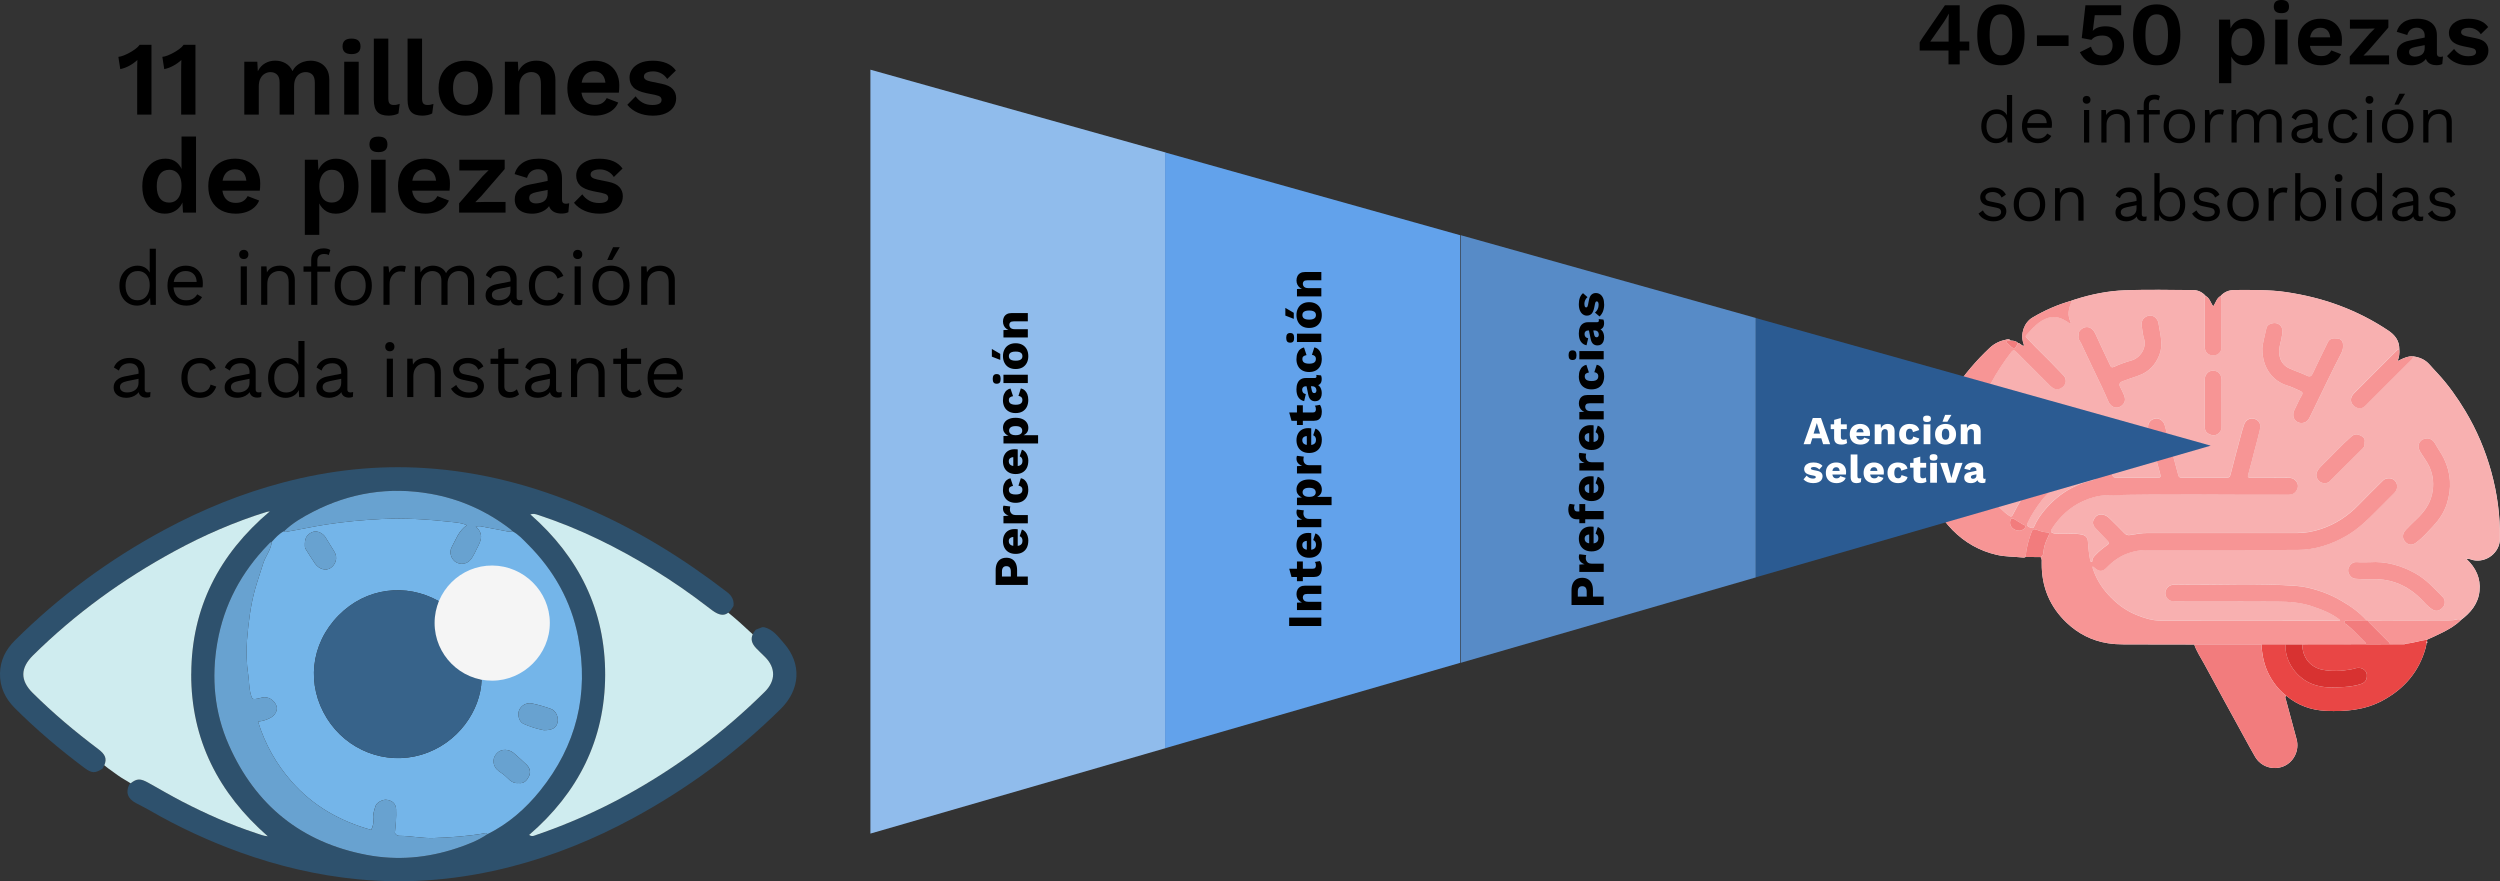 <?xml version="1.0" encoding="UTF-8"?><svg id="b" xmlns="http://www.w3.org/2000/svg" viewBox="0 0 1385.54 488.41"><rect x="0" y="0" width="1385.54" height="488.41" fill="#333333" stroke="none"/><g id="c"><path d="M1068.51,268.12c1.93,9.96,6.6,18.54,13.66,25.69,6.79,6.86,14.91,11.5,24.48,13.7,4.69,1.08,9.4.95,14.09,1.44.61.06,1.28.17,1.85-.26,2.78.02,5.56.04,8.35.05.84,1.04.61,2.28.61,3.47-.12,13,4.47,24.09,13.9,32.99,6.35,5.99,13.87,9.86,22.63,11.27,3.03.49,6.04.65,9.08.66,12.97.02,25.95.04,38.92.07,1.32,3.85,3.62,7.21,5.54,10.76,7.41,13.72,14.93,27.39,22.42,41.07,1.91,3.48,3.79,6.98,5.79,10.4,3.2,5.46,9.86,7.66,15.7,5.29,5.68-2.3,8.92-8.79,7.32-14.87-1.95-7.4-3.98-14.77-5.97-22.16-.19-.71-.74-1.48.19-2.1,6.39,5.31,13.74,7.99,22.03,8.37,10.91.49,21.53-.4,31.38-5.72,11.92-6.43,20.14-15.89,23.82-29.07.25-.88.36-1.81.52-2.71.43-.25.7-.53.25-1,.02-.32.05-.64.08-.95,2.98-1.39,6-2.68,8.92-4.19,3.53-1.82,6.98-3.82,9.81-6.69,5.47-4.07,9.63-9.07,10.33-16.1.7-6.99-1.99-12.83-7.29-17.77,1.58-.23,2.56.43,3.61.67,7.41,1.66,14.86-4.1,14.98-11.65.21-12.67-1.45-25.12-4.81-37.32-3.27-11.85-8.04-23.11-14.37-33.66-4.45-7.4-9.43-14.45-15.32-20.8-1.49-1.61-3.01-3.2-4.44-4.86-2.46-2.84-5.63-4.16-9.27-4.6-2.4-.28-4.49.71-6.59,1.63-.63.28-1.14.84-1.9.78l.03.03c.83-2.08,1.1-4.25.92-6.47,0-4.62-2.33-7.74-6.08-10.25-8.57-5.74-17.69-10.36-27.32-13.95-9.41-3.5-19.13-5.84-29.09-7.35-9.66-1.46-19.34-1.16-29.02-1.17-2.91,0-5.5,1.05-7.51,3.27-2.3,1.16-2.67,3.78-4.14,5.71-1.48-2-1.9-4.56-4.19-5.73-1.78-2.01-4.09-3.19-6.68-3.21-12.7-.09-25.43-.38-38.12.09-9.32.35-18.52,2.21-27.46,5.05-.67.21-1.33.44-1.99.66-7.65,2.16-14.9,5.32-21.72,9.37-4.71,2.8-6.8,9.17-5.02,14.3.16.46.47.9.03,1.47-1.13-.33-1.81-1.54-3.04-1.71-1.17-1.14-2.65-1.26-4.16-1.31-.48-.92-1.37-.73-2.08-.59-3.52.69-6.68,2.07-9.38,4.6-15.12,14.19-26.33,30.94-33.09,50.54-1.66,4.82-2.48,9.88-2.04,15.05-.12,1.98-.16,3.96.08,5.93-.11.36-.06.67.28.88.13.99.03,2.03.5,2.96h0Z" style="fill:#f6f6f6;"/><path d="M1360.04,343.68c-1.33.12-2.67.28-4.01.28-14.49.03-28.97.04-43.46.06-.27-.02-.54-.04-.82-.06-4.05-4.64-9.03-8.05-14.3-11.14-4.17-2.44-8.55-4.33-13.13-5.74-3.56-1.1-7.17-2.02-10.93-2.33-22.39-1.79-44.82-.35-67.22-.82-2.22-.05-4.36.35-5.5,2.48-1.79,3.33.52,6.87,4.41,6.88,19.1.01,38.21-.09,57.31.06,6.27.05,12.58.5,18.61,2.5,5.62,1.87,11.18,3.92,15.99,7.8-.64.5-1.28.29-1.84.29-32.52.01-65.05.03-97.57-.02-4.78,0-9.29-1.45-13.69-3.25-6.22-2.54-11.34-6.56-15.78-11.51-3.77-4.19-6.6-8.96-8.32-14.36-.07-.23,0-.52,0-1,.43.35.7.56.95.77,2.74,2.36,4.43,2.37,6.96-.21,3.37-3.45,7.19-6.17,11.75-7.8,3.29-1.17,6.71-1.78,10.17-1.78,27.91-.05,55.82.05,83.72-.07,9.63-.04,18.55-2.91,26.94-7.72,6.5-3.73,11.75-8.82,16.93-14.07,3.24-3.28,6.54-6.51,9.78-9.8,2.03-2.06,2.04-5.11.09-6.98-1.57-1.5-4.76-1.51-6.33.04-4.54,4.5-9.12,8.96-13.55,13.56-5.91,6.13-12.82,10.66-20.87,13.35-4.22,1.41-8.62,2.26-13.1,2.26-27.76.03-55.53.04-83.3-.01-3.14,0-6.18.62-9.24,1.11-1.48.24-2.39-.07-3.37-1.07-2.62-2.7-5.27-5.37-7.98-7.98-1.22-1.17-2.52-2.15-4.4-2.32-2.35-.21-3.71,1.19-4.58,2.82-.81,1.53-.4,3.29.96,4.69,2.27,2.33,4.43,4.76,6.72,7.06,1.01,1.01,1.04,1.5-.23,2.39-2.36,1.67-4.65,3.47-6.63,5.62-.73.8-1.44,1.56-1.54,2.71-.03.39.06.96-.55.94-.49-.02-.61-.49-.7-.93-.73-3.46-.99-6.98-1.28-10.49-.17-2.07-1.35-3.25-3.19-3.66-4.2-.94-8.48-.25-12.72-.45-.99-.05-1.97.06-2.95-.24-1.75-.52-1.99-1.08-.99-2.65,4.26-6.64,9.87-11.9,17.04-15.16,4.13-1.88,8.53-3.18,13.24-3.31,33.64-.88,67.29-.13,100.93-.33,2.39-.01,3.78-1.11,4.64-2.98.89-1.93.28-3.78-1.25-5.2-1.4-1.3-3.29-1.18-5.01-1.21-6.11-.09-12.21-.03-18.32-.03-3.18,0-3.08.02-2.19-3.03,1.08-3.72,1.96-7.5,2.94-11.26,1.03-3.96,2.17-7.89,3.07-11.87.47-2.07.66-4.33-1.49-5.76-2.79-1.86-6.07-.71-7.2,2.56-.81,2.33-1.45,4.73-2.09,7.12-1.84,6.87-3.69,13.74-5.43,20.64-.33,1.32-.93,1.63-2.18,1.63-8.24-.05-16.48-.04-24.71,0-1.16,0-1.72-.26-2.05-1.51-1.71-6.55-3.55-13.08-5.34-19.61-.73-2.65-1.43-5.29-2.16-7.94-.75-2.73-3.4-4.37-5.82-3.61-2.78.88-3.98,3.35-3.21,6.2,2.21,8.17,4.3,16.37,6.55,24.53.46,1.67-.05,1.93-1.54,1.93-7.6-.05-15.2-.03-22.8,0-1.18,0-1.83-.22-2.27-1.59-2-6.33-4.16-12.6-6.35-18.87-.99-2.84-3.67-4.15-6.23-3.23-2.03.73-3.57,3.51-2.94,5.5.85,2.69,1.67,5.4,2.72,8.02,1.26,3.14,1.89,6.5,3.36,9.58.51,1.06-.11,1.64-1.27,1.89-4.17.88-8.08,2.47-11.85,4.45-5.71,3-10.58,7.06-14.71,11.97-2.36,2.8-4.5,5.82-5.94,9.23-.67,1.58-1.69.85-2.62.52-1.07-.37-1.71-1.05-1.14-2.27,2.17-4.69,5-8.95,8.18-13.02,2.74-3.5,6.3-6.11,9.33-9.27,4.82-5.03,6.25-13.19,3.12-19.89-1.63-3.48-4.38-5.86-6.92-8.5-1.63-1.69-3.26-3.37-4.98-4.96-2.3-2.14-4.85-2.08-6.92.07-1.69,1.75-1.5,4.66.47,6.65,2.3,2.32,4.5,4.75,6.95,6.9,5.36,4.69,4.89,10.99-.63,15.41-5.89,4.71-10.37,10.59-14.11,17.08-.95,1.65-1.84,3.33-2.72,5.02-.46.87-.88,1.07-1.81.45-3.89-2.59-6.87-6.1-9.86-9.6-.69-.81-.22-1.34.65-1.78,1.46-.75,2.79-1.63,2.85-3.59.1-3.41-.83-4.75-4.22-5.52-1.99-.45-4.02-.75-6.03-1.11-.14-.14-.29-.28-.43-.43-.4-2.38-1.64-4.5-1.98-6.91-.18-1.26-.08-1.66,1.37-1.36,6.35,1.34,12.71,2.56,19.08,3.84,1.82.36,3.55.34,4.88-1.22,1.01-1.19,2.22-2.39,1.55-4.12-.76-1.98-1.95-3.61-4.34-3.88-1.11-.13-2.21-.44-3.31-.71-3.22-.8-3.2-.93-1.86-3.86,1.16-2.55,2.35-5.1,2.96-7.86,1.05-4.75-.43-8.76-3.63-12.23-1.15-1.25-2.53-2.31-3.58-3.64-1.95-2.49-4.32-3.49-7.68-2.34.66-2.95,2.28-5.12,3.51-7.4,3.21-5.95,6.91-11.59,11.06-16.95,1.21-1.57,1.85-1.19,2.94-.1,6.2,6.25,12.43,12.46,18.67,18.67,2.38,2.36,4.66,2.57,6.95.71,2.06-1.66,2.31-4.61.44-6.49-3.44-3.44-6.69-7.07-10.22-10.45-3.46-3.32-6.79-6.83-10.12-10.32-.4-.41-.88-.84-.33-1.45,3.58-3.89,6.96-8.05,12.32-9.67,4.12-1.25,7.63.34,10.96,2.54.39.26.63.81,1.25.62.45-.59-.02-1.07-.22-1.57-1.22-2.99-.96-5.93.24-8.86.29-.71.44-1.48.64-2.23.67-.22,1.33-.45,1.99-.66,8.94-2.84,18.14-4.7,27.46-5.05,12.69-.47,25.41-.19,38.12-.09,2.59.02,4.9,1.21,6.68,3.21-.7.6-.51,1.43-.52,2.18,0,8.5-.02,17,0,25.49,0,3.51,1.82,5.34,5.11,5.27,2.14-.05,4.21-1.97,4.23-4.19.05-9.14.02-18.27.03-27.4,0-.52-.09-.99-.51-1.34,2.01-2.21,4.6-3.27,7.51-3.27,9.69.01,19.36-.29,29.02,1.17,9.96,1.51,19.68,3.85,29.09,7.35,9.63,3.58,18.76,8.2,27.32,13.95,3.75,2.51,6.07,5.63,6.08,10.25-.86.08-1.36.71-1.9,1.26-7.68,7.67-15.37,15.33-23.02,23.03-3.56,3.58-1.49,7.1,1.59,8.26,1.6.6,3.11.19,4.28-.97,8.6-8.55,17.17-17.14,25.75-25.71.52-.52,1-1.02.84-1.83,3.64.44,6.81,1.76,9.27,4.6,1.44,1.66,2.95,3.25,4.44,4.86,5.9,6.35,10.88,13.4,15.32,20.8,6.33,10.54,11.1,21.81,14.37,33.65,3.37,12.2,5.02,24.64,4.81,37.32-.13,7.54-7.57,13.31-14.98,11.65-1.05-.24-2.04-.9-3.61-.67,5.31,4.94,7.99,10.79,7.29,17.77-.7,7.03-4.86,12.03-10.33,16.1-1.27-.97-2.59-.06-3.84.05h.02ZM1267.64,213.67c2.48.74,4.84,1.95,7.21,3.03.97.44,1.7.93.84,2.37-1.5,2.53-2.62,5.29-3.97,7.92-1.07,2.08-.97,4.46.35,5.91,1.42,1.56,3.4,1.94,5.44,1.14,1.39-.55,2.07-1.76,2.65-2.93,3.07-6.18,6.01-12.43,9.05-18.63,2.75-5.62,5.5-11.26,8.4-16.8.92-1.76,1.12-3.51.87-5.33-.21-1.55-1.3-2.55-2.88-2.71-2.08-.2-4.3-.32-5.42,1.94-2.82,5.67-5.54,11.38-8.27,17.09-.74,1.54-1.37,2.53-3.46,1.49-3.22-1.6-6.75-2.58-9.98-4.16-3.19-1.55-4.9-4.35-5.28-7.91-.38-3.61,1.16-6.93,1.57-10.42.23-2,.47-4.06-1.24-5.54-1.44-1.25-3.18-1.32-5-.71-1.27.43-2.15,1.28-2.42,2.47-.99,4.39-2.12,8.77-2.26,11.14-.15,10.81,5.81,18.24,13.79,20.62h0ZM1153.48,190.46c3.71,8.05,7.62,16,11.42,24.01,1.27,2.67,2.45,5.38,3.63,8.09,1.64,3.78,5.73,4.48,8.28,1.31,1.34-1.67.95-3.58.15-5.39-.59-1.34-1.22-2.68-1.92-3.97-.94-1.73-.06-2.71,1.41-3.27,2.97-1.12,6-2.08,8.98-3.16,5.52-2,9.12-5.85,11.29-11.28,2.13-5.35.76-10.56-.15-15.83-.1-.55-.21-1.11-.28-1.66-.36-2.7-2.69-4.73-5.07-4.4-2.97.41-4.75,2.8-4.24,5.78.41,2.43.6,4.94,1.34,7.26,1.42,4.43-1.81,10.44-7.34,11.91-3.28.87-6.41,2.11-9.47,3.49-1.18.53-1.59.03-1.97-.76-2.77-5.85-5.59-11.67-8.22-17.58-1.84-4.13-5.67-5.01-8.57-1.82-.77.85-.79,1.76-.76,2.88-.48,1.69.85,2.99,1.5,4.4ZM1340.97,245.25c-.95,1.58-.71,3.19.2,4.82,1.64,2.96,3.88,5.56,5.27,8.67,2.19,4.94,2.61,10.01,1.41,15.29-1.32,5.77-4.71,10.15-8.93,14.06-1.92,1.78-3.74,3.69-5.58,5.56-1.87,1.91-2.1,4.51-.6,6.31,1.83,2.2,3.93,2.54,6.33.76,3.49-2.58,6.35-5.86,9.3-9.01,3.39-3.61,6.17-7.68,7.71-12.5,2.72-8.51,2.35-16.79-1.54-24.9-1.4-2.94-3.35-5.53-4.91-8.36-1.09-1.97-2.68-2.94-4.37-2.95-1.84-.03-3.36.69-4.3,2.26h0ZM1306.38,311.54c-2.43-.22-3.87,1.22-4.65,3-.8,1.82-.17,3.78,1.39,5.21,1.37,1.26,3.18,1.04,4.81,1.16,2.4.18,4.82.07,7.24.04,10.45-.14,19.24,3.66,26.59,11.01,2,2,3.79,4.24,6.23,5.77,2.13,1.34,4.06.92,6-1.26,1.2-1.35,1.31-4.07-.07-5.47-4.71-4.78-9.19-9.84-15.17-13.19-8.15-4.56-16.81-6.85-25.28-6.23-2.96,0-5.03.15-7.07-.04h0ZM1231.21,210.42c-.02-2.3-1.34-4.27-3.22-4.76-2.01-.52-3.82-.11-5.13,1.63-.79,1.06-.99,2.33-1,3.6-.02,8.37-.04,16.74,0,25.1.02,2.89.9,4.04,3.2,4.9,2.08.78,3.74.23,5.13-1.37.89-1.02,1.04-2.28,1.03-3.58-.01-4.25,0-8.51,0-12.76s.02-8.51-.01-12.76h0ZM1307.96,241.23c-1.58-.69-3.21-.7-4.72.61-5.74,4.99-10.78,10.68-16.27,15.93-1.08,1.03-2.04,2.13-2.74,3.49-.96,1.87-.45,4.17,1.39,5.63,1.51,1.2,4.17,1.22,5.48-.07,6.2-6.15,12.35-12.35,18.55-18.49.89-.88.85-1.88.82-3.16.52-1.98-.82-3.2-2.51-3.93h0Z" style="fill:#f8b0b0;"/><path d="M1301.48,343.98c-.79,0-1.94-.4-2.22.65-.22.82.88,1.19,1.44,1.63,3.58,2.82,6.49,6.32,9.79,9.42.41.39.85.77.82,1.42-10.86.02-21.72.03-32.58.05-.92,0-1.84.04-2.77.07-3.12,0-6.23-.01-9.35-.02-4.4,0-8.79,0-13.19,0-12.45,0-24.9,0-37.34,0-12.97-.02-25.95-.04-38.92-.07-3.04,0-6.05-.17-9.08-.66-8.76-1.41-16.28-5.28-22.63-11.27-9.44-8.9-14.01-19.99-13.9-32.99,0-1.19.23-2.42-.61-3.47,1.74-.84,1.51-2.67,1.71-4.04.38-2.65,1.4-4.99,2.53-7.34.93-1.94.74-2.3-1.37-2.38-2.02-.09-3.8-1.05-5.71-1.54-1.04-.26-1.61-.04-2,.94-1.81,4.62-3.05,9.37-3.5,14.31-.57.44-1.24.33-1.85.26-4.69-.49-9.4-.37-14.09-1.44-9.57-2.2-17.69-6.84-24.48-13.7-7.06-7.14-11.73-15.73-13.66-25.69,6.06,1.2,12.12,2.39,18.18,3.6,4.34.87,8.72,1.56,13,2.71.69.18,1.71.48,2.15-.27.38-.65-.44-1.22-.79-1.81-1.55-2.58-3.16-5.13-4.03-8.05,2.01.36,4.04.66,6.03,1.11,3.39.77,4.33,2.1,4.22,5.52-.06,1.95-1.39,2.84-2.85,3.59-.87.44-1.34.97-.65,1.78,2.99,3.49,5.97,7.01,9.86,9.6.93.61,1.35.42,1.81-.45.88-1.68,1.77-3.38,2.72-5.02,3.74-6.49,8.22-12.37,14.11-17.08,5.53-4.42,5.98-10.71.63-15.41-2.45-2.15-4.65-4.58-6.95-6.9-1.98-2-2.17-4.9-.47-6.65,2.07-2.15,4.62-2.21,6.92-.07,1.72,1.6,3.35,3.27,4.98,4.96,2.53,2.64,5.29,5.02,6.92,8.5,3.13,6.7,1.69,14.86-3.12,19.89-3.03,3.17-6.6,5.77-9.33,9.27-3.18,4.08-6.01,8.33-8.18,13.02-.57,1.22.07,1.9,1.14,2.27.94.32,1.96,1.06,2.62-.52,1.44-3.41,3.58-6.43,5.94-9.23,4.14-4.91,9-8.96,14.71-11.97,3.77-1.98,7.68-3.57,11.85-4.45,1.16-.25,1.78-.83,1.27-1.89-1.48-3.07-2.1-6.43-3.36-9.58-1.05-2.62-1.87-5.33-2.72-8.02-.63-1.99.91-4.77,2.94-5.5,2.55-.92,5.23.39,6.23,3.23,2.19,6.26,4.35,12.54,6.35,18.87.43,1.36,1.09,1.59,2.27,1.59,7.6-.02,15.2-.03,22.8,0,1.49,0,2-.25,1.54-1.92-2.25-8.16-4.34-16.36-6.55-24.53-.77-2.86.43-5.33,3.2-6.2,2.41-.76,5.07.87,5.82,3.61.72,2.65,1.43,5.29,2.16,7.94,1.79,6.53,3.63,13.05,5.34,19.61.32,1.25.89,1.51,2.05,1.51,8.24-.04,16.48-.04,24.71,0,1.25,0,1.85-.3,2.18-1.63,1.74-6.9,3.59-13.77,5.43-20.64.64-2.39,1.29-4.78,2.09-7.12,1.13-3.26,4.4-4.42,7.19-2.56,2.15,1.43,1.96,3.69,1.49,5.76-.9,3.99-2.04,7.92-3.07,11.87-.98,3.75-1.86,7.53-2.94,11.26-.89,3.06-.99,3.03,2.19,3.03,6.11,0,12.21-.05,18.32.04,1.71.03,3.6-.1,5.01,1.21,1.53,1.42,2.15,3.26,1.25,5.2-.86,1.87-2.25,2.96-4.64,2.98-33.64.2-67.29-.55-100.93.33-4.72.12-9.12,1.42-13.24,3.31-7.16,3.26-12.77,8.52-17.04,15.16-1,1.57-.77,2.12.99,2.65.99.29,1.97.19,2.95.24,4.24.2,8.52-.49,12.72.45,1.85.41,3.02,1.6,3.19,3.66.29,3.51.55,7.03,1.28,10.49.09.43.21.91.7.93.61.02.52-.55.55-.94.09-1.15.81-1.91,1.54-2.71,1.98-2.15,4.26-3.96,6.63-5.62,1.26-.89,1.23-1.38.23-2.39-2.29-2.3-4.46-4.73-6.72-7.06-1.35-1.39-1.77-3.15-.96-4.69.87-1.64,2.22-3.03,4.58-2.82,1.87.17,3.18,1.15,4.4,2.32,2.71,2.61,5.36,5.28,7.98,7.98.97,1.01,1.89,1.31,3.37,1.07,3.06-.49,6.09-1.12,9.24-1.11,27.76.05,55.53.04,83.3.01,4.48,0,8.88-.86,13.1-2.26,8.05-2.68,14.97-7.22,20.87-13.35,4.43-4.6,9.01-9.06,13.55-13.57,1.57-1.55,4.76-1.54,6.33-.04,1.95,1.87,1.94,4.92-.09,6.98-3.24,3.28-6.54,6.51-9.78,9.8-5.18,5.25-10.43,10.34-16.93,14.07-8.39,4.81-17.3,7.68-26.94,7.72-27.91.13-55.81.03-83.72.07-3.46,0-6.88.61-10.17,1.78-4.56,1.62-8.38,4.34-11.75,7.8-2.52,2.58-4.21,2.57-6.96.21-.26-.22-.52-.43-.95-.77,0,.49-.06.77,0,1,1.72,5.4,4.55,10.16,8.32,14.36,4.44,4.94,9.56,8.97,15.78,11.5,4.4,1.8,8.91,3.24,13.69,3.25,32.52.06,65.05.03,97.57.02.57,0,1.21.21,1.84-.29-4.81-3.88-10.36-5.93-15.99-7.8-6.03-2.01-12.34-2.45-18.61-2.5-19.1-.15-38.21-.05-57.31-.06-3.89,0-6.2-3.55-4.41-6.88,1.15-2.14,3.29-2.53,5.51-2.48,22.4.46,44.83-.98,67.22.81,3.76.3,7.37,1.23,10.93,2.33,4.58,1.41,8.96,3.3,13.13,5.74,5.28,3.09,10.26,6.5,14.31,11.14-3.43,0-6.85-.02-10.28.02h0ZM1120.58,293.8c.86-.36,1.71-.91,1.87-1.86.17-1.03-.96-1.05-1.55-1.44-1.46-.95-3-1.78-4.46-2.73-1.42-.92-2.09-.32-2.36,1.08-.54,2.79,1.79,5.29,5.27,5.27.16-.04.72-.11,1.22-.32h0Z" style="fill:#f79595;"/><path d="M1083.74,261.62c-5.39-.96-10.73-2.17-16.09-3.27-.44-5.17.38-10.23,2.04-15.05,6.76-19.61,17.97-36.35,33.08-50.53,2.69-2.52,5.85-3.91,9.38-4.6.71-.14,1.6-.32,2.08.59-.66.35-1.79-.31-2.04.58-.21.76.84,1.16,1.3,1.75.04.06.1.1.15.15,2.59,2.59,3.24,2.43,4.74-1.17,1.23.17,1.91,1.38,3.04,1.71.44-.58.13-1.02-.03-1.47-1.78-5.14.31-11.5,5.02-14.3,6.82-4.05,14.06-7.21,21.72-9.37-.21.75-.35,1.52-.64,2.23-1.19,2.93-1.46,5.87-.24,8.86.2.5.67.97.22,1.57-.62.2-.86-.36-1.25-.62-3.34-2.2-6.84-3.79-10.96-2.54-5.35,1.62-8.73,5.78-12.32,9.67-.55.6-.06,1.03.33,1.45,3.32,3.49,6.66,7,10.12,10.32,3.52,3.38,6.78,7.01,10.22,10.45,1.88,1.88,1.62,4.82-.44,6.49-2.3,1.86-4.57,1.66-6.95-.71-6.24-6.21-12.47-12.43-18.67-18.67-1.09-1.1-1.73-1.47-2.94.1-4.14,5.36-7.84,11.01-11.06,16.95-1.23,2.28-2.85,4.45-3.51,7.4,3.35-1.16,5.72-.16,7.68,2.34,1.05,1.33,2.42,2.39,3.58,3.64,3.2,3.48,4.68,7.49,3.63,12.23-.61,2.76-1.8,5.31-2.96,7.86-1.34,2.94-1.36,3.06,1.86,3.86,1.09.27,2.19.58,3.31.71,2.39.27,3.58,1.9,4.34,3.88.67,1.72-.54,2.93-1.55,4.12-1.33,1.56-3.06,1.59-4.88,1.22-6.36-1.27-12.73-2.49-19.08-3.84-1.45-.31-1.55.1-1.37,1.36.35,2.4,1.59,4.53,1.98,6.91-4.38-.19-8.56-1.49-12.84-2.25h0ZM1100.23,246.8c.79.14,1.27-.12,1.59-.96,1.19-3.07,2.48-6.1,3.73-9.14.73-1.78.28-3.27-.96-4.66-2.01-2.25-4.59-3.99-6.08-6.75-.54-1-.85-.25-1.22.38-1.89,3.16-2.35,6.76-3.19,10.23-.76,3.15-.98,6.39-.93,9.64-2.54-.53-5.07-1.17-7.63-1.57-2.15-.33-4.54,1.78-4.93,4.12-.33,1.97,1.14,4.39,3.15,4.87,2.94.7,5.91,1.25,8.87,1.86.86.17,1.2.08,1.13-1.06-.17-2.74-.8-5.45-.58-8.22,2.35.42,4.7.84,7.05,1.25h0Z" style="fill:#f79595;"/><path d="M1266.6,357.19c-4.4,0-8.79,0-13.19,0-.14,1.57.18,3.09.39,4.64.78,5.93,2.83,11.35,6.24,16.28,1.97,2.86,4.31,5.34,7.03,7.49,6.39,5.31,13.74,7.99,22.03,8.37,10.91.49,21.53-.4,31.38-5.72,11.92-6.43,20.14-15.89,23.82-29.07.25-.88.35-1.81.52-2.71-.22-.41-.19-.76.25-1,.03-.32.05-.64.08-.95-4.07.51-7.96,1.97-12.08,2.22-.21.35-.52.42-.89.31-2.53,0-5.06.01-7.59.02-4.43.01-8.86.03-13.28.04-10.86.02-21.72.03-32.58.05-.92,0-1.84.04-2.77.07.12,7.09,4.33,12.59,11.27,13.97,5.15,1.02,10.41.72,15.61-.16,1.66-.28,3.25-1.11,4.95-.88,2.22.3,3.88,1.99,3.98,3.77.15,2.87-.93,4.42-3.51,5.25-2.91.93-5.87,1.35-8.91,1.57-5.94.45-11.81.64-17.52-1.5-8.73-3.27-15.46-12.18-15.21-22.05h0Z" style="fill:#e94645;"/><path d="M1267.06,385.59c-2.71-2.15-5.06-4.63-7.03-7.49-3.4-4.93-5.46-10.35-6.24-16.28-.2-1.54-.53-3.07-.39-4.64-12.45,0-24.89,0-37.34.01,1.32,3.85,3.62,7.21,5.54,10.76,7.41,13.72,14.93,27.39,22.42,41.07,1.91,3.48,3.79,6.98,5.8,10.4,3.2,5.46,9.86,7.66,15.7,5.29,5.68-2.3,8.92-8.79,7.32-14.87-1.95-7.4-3.98-14.77-5.97-22.16-.19-.71-.74-1.48.19-2.1Z" style="fill:#f27c7d;"/><path d="M1324.58,357.05c2.53,0,5.06-.01,7.59-.02.16-.49.35-.92.89-.31,4.11-.25,8.01-1.71,12.08-2.22,2.98-1.39,6.01-2.68,8.92-4.19,3.53-1.82,6.98-3.82,9.81-6.69-1.27-.97-2.59-.06-3.84.05-1.33.12-2.67.28-4.01.28-14.49.03-28.97.04-43.46.06.1.87.79,1.31,1.33,1.86,3,3.02,6.02,6.01,9.01,9.03.64.64,1.48,1.14,1.66,2.14h0Z" style="fill:#f79595;"/><path d="M1329.74,193.51c-.86.08-1.36.71-1.9,1.26-7.68,7.67-15.37,15.33-23.02,23.03-3.56,3.58-1.49,7.1,1.59,8.26,1.6.6,3.11.19,4.28-.97,8.6-8.55,17.17-17.14,25.75-25.71.52-.52,1-1.02.85-1.83-2.4-.28-4.49.71-6.59,1.63-.63.28-1.14.84-1.9.78-.05.04-.1.08-.15.12.06-.03.12-.06.18-.09.83-2.08,1.11-4.25.92-6.47h0Z" style="fill:#f79595;"/><path d="M1096.58,263.87c-4.38-.19-8.56-1.49-12.84-2.25-5.39-.96-10.73-2.17-16.09-3.27-.12,1.98-.16,3.96.08,5.93.55.15.92.36.28.88.13.99.03,2.03.5,2.96,6.06,1.2,12.12,2.39,18.17,3.6,4.34.87,8.72,1.56,13,2.71.69.18,1.71.48,2.15-.27.38-.65-.44-1.22-.79-1.81-1.55-2.58-3.16-5.13-4.03-8.05-.14-.14-.29-.28-.43-.43h0Z" style="fill:#f27c7d;"/><path d="M1222.38,164.04c-.7.6-.51,1.43-.52,2.18,0,8.5-.02,17,0,25.49,0,3.51,1.82,5.34,5.11,5.27,2.14-.05,4.21-1.97,4.22-4.19.05-9.14.02-18.27.03-27.4,0-.52-.09-.99-.51-1.34-2.3,1.16-2.67,3.78-4.14,5.71-1.48-2-1.9-4.56-4.19-5.73h0Z" style="fill:#f79595;"/><path d="M1130.93,308.74c1.74-.84,1.52-2.68,1.71-4.05.38-2.65,1.4-4.99,2.53-7.34.93-1.94.74-2.3-1.37-2.38-2.02-.09-3.8-1.05-5.71-1.54-1.04-.26-1.61-.04-2,.94-1.81,4.62-3.05,9.37-3.5,14.31,2.78.02,5.56.03,8.35.06h0Z" style="fill:#f27c7d;"/><path d="M1114.21,188.76c-.66.35-1.79-.31-2.04.58-.21.76.85,1.16,1.3,1.75.04.06.1.1.15.15,2.59,2.59,3.24,2.43,4.74-1.17-1.17-1.14-2.65-1.26-4.16-1.31h0Z" style="fill:#f27c7d;"/><path d="M1068,265.16c.64-.53.27-.73-.28-.88-.11.36-.06.67.28.88Z" style="fill:#f79595;"/><path d="M1345.06,355.46c-.44.24-.47.59-.25,1,.43-.25.71-.53.25-1Z" style="fill:#f79595;"/><path d="M1253.84,193.05c-.15,10.81,5.81,18.24,13.79,20.62,2.48.74,4.84,1.95,7.21,3.03.97.44,1.7.93.84,2.37-1.5,2.53-2.62,5.29-3.97,7.92-1.07,2.08-.97,4.46.35,5.91,1.42,1.56,3.4,1.94,5.44,1.14,1.39-.55,2.07-1.76,2.65-2.93,3.07-6.18,6.01-12.43,9.05-18.63,2.75-5.62,5.5-11.26,8.4-16.8.92-1.76,1.12-3.51.87-5.33-.21-1.55-1.3-2.55-2.88-2.71-2.08-.2-4.3-.32-5.42,1.94-2.82,5.67-5.54,11.38-8.27,17.09-.74,1.54-1.37,2.53-3.46,1.49-3.22-1.6-6.75-2.58-9.98-4.16-3.19-1.55-4.9-4.35-5.28-7.91-.38-3.61,1.16-6.93,1.57-10.42.24-2,.47-4.06-1.24-5.54-1.44-1.25-3.18-1.32-5-.71-1.27.43-2.15,1.28-2.42,2.47-.99,4.39-2.12,8.77-2.26,11.14h0Z" style="fill:#f79595;"/><path d="M1151.98,186.07c-.48,1.69.85,2.99,1.5,4.4,3.71,8.05,7.62,16,11.42,24.01,1.27,2.67,2.45,5.38,3.63,8.09,1.64,3.78,5.73,4.48,8.28,1.31,1.34-1.67.95-3.58.15-5.39-.59-1.34-1.22-2.68-1.92-3.97-.94-1.73-.06-2.71,1.41-3.27,2.97-1.12,6-2.08,8.98-3.16,5.52-2,9.12-5.85,11.29-11.28,2.13-5.35.76-10.56-.15-15.83-.1-.55-.21-1.11-.28-1.66-.36-2.7-2.69-4.73-5.07-4.4-2.97.41-4.75,2.8-4.24,5.78.41,2.43.6,4.94,1.34,7.26,1.42,4.43-1.81,10.44-7.34,11.91-3.28.87-6.4,2.11-9.47,3.49-1.18.53-1.59.03-1.97-.76-2.77-5.85-5.59-11.67-8.22-17.58-1.84-4.13-5.67-5.01-8.57-1.82-.77.85-.79,1.76-.76,2.88Z" style="fill:#f79595;"/><path d="M1345.27,242.99c-1.84-.03-3.36.7-4.3,2.26-.95,1.58-.71,3.19.2,4.82,1.64,2.96,3.88,5.56,5.27,8.67,2.19,4.94,2.61,10.01,1.41,15.29-1.32,5.77-4.71,10.15-8.93,14.06-1.92,1.78-3.74,3.69-5.58,5.56-1.87,1.91-2.1,4.51-.6,6.31,1.83,2.2,3.93,2.54,6.33.76,3.5-2.58,6.35-5.86,9.3-9.01,3.39-3.61,6.17-7.68,7.71-12.5,2.72-8.51,2.35-16.79-1.54-24.9-1.4-2.94-3.35-5.53-4.91-8.36-1.09-1.97-2.68-2.94-4.37-2.96h0Z" style="fill:#f79595;"/><path d="M1313.45,311.58c-2.96,0-5.03.15-7.07-.04-2.43-.22-3.87,1.22-4.65,3-.8,1.82-.17,3.78,1.39,5.21,1.37,1.26,3.18,1.04,4.81,1.16,2.4.18,4.82.07,7.24.04,10.45-.14,19.24,3.66,26.59,11.01,2,2,3.79,4.24,6.23,5.77,2.13,1.34,4.06.92,6-1.26,1.2-1.35,1.31-4.07-.07-5.47-4.71-4.78-9.19-9.84-15.17-13.19-8.15-4.56-16.81-6.85-25.28-6.23h0Z" style="fill:#f79595;"/><path d="M1231.23,223.18c0-4.25.03-8.51-.01-12.76-.02-2.3-1.34-4.27-3.22-4.76-2.01-.52-3.82-.11-5.12,1.63-.79,1.06-1,2.33-1,3.6-.02,8.37-.04,16.74,0,25.1.02,2.89.9,4.04,3.2,4.9,2.08.78,3.74.23,5.13-1.37.89-1.02,1.04-2.28,1.03-3.58-.01-4.25,0-8.51,0-12.76h0Z" style="fill:#f79595;"/><path d="M1310.48,245.17c.52-1.98-.82-3.2-2.51-3.93-1.58-.69-3.21-.7-4.72.61-5.74,4.99-10.78,10.68-16.27,15.93-1.08,1.03-2.04,2.13-2.74,3.49-.96,1.87-.45,4.17,1.39,5.63,1.51,1.2,4.17,1.22,5.48-.07,6.2-6.15,12.35-12.35,18.55-18.49.89-.88.85-1.88.82-3.16h0Z" style="fill:#f79595;"/><path d="M1324.58,357.05c-.18-1-1.03-1.5-1.66-2.14-2.99-3.02-6.01-6.02-9.01-9.03-.54-.54-1.23-.99-1.33-1.86-.27-.02-.54-.04-.82-.06-3.43,0-6.85-.02-10.28.02-.79,0-1.94-.4-2.22.65-.22.82.88,1.19,1.44,1.63,3.58,2.82,6.49,6.32,9.79,9.42.41.39.85.77.82,1.42,4.43-.01,8.86-.03,13.28-.04Z" style="fill:#f27c7d;"/><path d="M1266.6,357.19c-.25,9.87,6.48,18.78,15.21,22.05,5.71,2.14,11.58,1.94,17.52,1.5,3.05-.23,6.01-.64,8.91-1.57,2.59-.83,3.67-2.38,3.51-5.25-.09-1.77-1.76-3.47-3.98-3.77-1.7-.23-3.29.61-4.95.88-5.2.88-10.46,1.19-15.61.16-6.93-1.38-11.15-6.89-11.27-13.97-3.12,0-6.23-.01-9.35-.02h0Z" style="fill:#d83231;"/><path d="M1119.36,294.12c.16-.04.72-.11,1.22-.32.86-.36,1.71-.91,1.87-1.86.17-1.03-.96-1.05-1.55-1.44-1.46-.95-3-1.78-4.46-2.73-1.42-.92-2.09-.32-2.36,1.08-.54,2.79,1.79,5.29,5.27,5.27h0Z" style="fill:#f27c7d;"/><path d="M1093.18,245.54c2.35.42,4.7.84,7.05,1.25.79.14,1.27-.12,1.59-.96,1.19-3.07,2.48-6.1,3.73-9.14.73-1.78.28-3.27-.96-4.66-2.01-2.25-4.59-3.99-6.08-6.75-.54-1-.85-.25-1.22.38-1.89,3.16-2.35,6.76-3.19,10.23-.76,3.15-.98,6.39-.93,9.64h0Z" style="fill:#f8b0b0;"/><path d="M1093.17,245.55c-2.54-.53-5.07-1.17-7.63-1.57-2.15-.33-4.54,1.78-4.93,4.12-.33,1.97,1.14,4.39,3.15,4.87,2.94.7,5.91,1.25,8.87,1.86.86.18,1.2.08,1.13-1.06-.17-2.74-.8-5.45-.58-8.22h0Z" style="fill:#f27c7d;"/><path d="M1333.06,356.73c-.55-.61-.73-.18-.89.31.37.11.68.05.89-.31Z" style="fill:#f27c7d;"/><path d="M1328.82,199.98c-.06.03-.12.06-.18.09.05-.04.1-.08.15-.12l.03.03h0Z" style="fill:#f6f6f6;"/><path d="M76.02,63.51v-24.5c0-.9,0-1.83.03-2.78.02-.96.05-1.94.09-2.96-1.33,1.21-2.81,2.27-4.45,3.16-1.64.9-3.32,1.52-5.04,1.88l-1.05-6.8c.9-.08,1.9-.34,3.02-.79,1.11-.45,2.25-1,3.4-1.64,1.15-.64,2.21-1.33,3.16-2.05.96-.72,1.69-1.45,2.2-2.2h6.56v38.68h-7.91Z"/><path d="M100.4,63.51v-24.5c0-.9,0-1.83.03-2.78.02-.96.05-1.94.09-2.96-1.33,1.21-2.81,2.27-4.45,3.16-1.64.9-3.32,1.52-5.04,1.88l-1.05-6.8c.9-.08,1.9-.34,3.02-.79,1.11-.45,2.25-1,3.4-1.64,1.15-.64,2.21-1.33,3.16-2.05.96-.72,1.69-1.45,2.2-2.2h6.56v38.68h-7.91Z"/><path d="M135.39,63.51v-29.3h7.21l.29,5.27c.98-1.95,2.31-3.42,4.01-4.4,1.7-.98,3.58-1.47,5.66-1.47s4.01.49,5.71,1.47c1.7.98,2.98,2.42,3.84,4.34.62-1.29,1.47-2.36,2.52-3.22,1.06-.86,2.23-1.5,3.52-1.93,1.29-.43,2.6-.64,3.93-.64,1.91,0,3.66.39,5.24,1.17,1.58.78,2.84,1.95,3.78,3.52.94,1.56,1.41,3.56,1.41,5.98v19.22h-8.03v-17.64c0-2.15-.47-3.67-1.41-4.57-.94-.9-2.15-1.35-3.63-1.35-1.17,0-2.26.29-3.25.88-1,.59-1.78,1.46-2.34,2.61-.57,1.15-.85,2.59-.85,4.31v15.77h-8.03v-17.64c0-2.15-.48-3.67-1.44-4.57-.96-.9-2.18-1.35-3.66-1.35-1.02,0-2.02.27-3.02.82-1,.55-1.82,1.41-2.46,2.58-.64,1.17-.97,2.72-.97,4.63v15.53h-8.03Z"/><path d="M194.82,29.99c-1.68,0-2.93-.36-3.75-1.08-.82-.72-1.23-1.79-1.23-3.19s.41-2.53,1.23-3.25c.82-.72,2.07-1.08,3.75-1.08s2.93.36,3.75,1.08c.82.72,1.23,1.81,1.23,3.25s-.41,2.47-1.23,3.19c-.82.72-2.07,1.08-3.75,1.08ZM198.8,34.21v29.3h-8.03v-29.3h8.03Z"/><path d="M215.21,21.38v33.11c0,1.37.23,2.33.7,2.87.47.55,1.25.82,2.34.82.66,0,1.21-.05,1.64-.15.43-.1.98-.24,1.64-.44l-.7,5.27c-.66.39-1.49.69-2.49.91-1,.21-1.98.32-2.96.32-2.85,0-4.93-.69-6.24-2.08-1.31-1.39-1.96-3.6-1.96-6.65V21.38h8.03Z"/><path d="M233.91,21.38v33.11c0,1.37.23,2.33.7,2.87.47.55,1.25.82,2.34.82.66,0,1.21-.05,1.64-.15.43-.1.98-.24,1.64-.44l-.7,5.27c-.66.39-1.49.69-2.49.91-1,.21-1.98.32-2.96.32-2.85,0-4.93-.69-6.24-2.08-1.31-1.39-1.96-3.6-1.96-6.65V21.38h8.03Z"/><path d="M258.06,33.62c2.97,0,5.58.61,7.82,1.82,2.25,1.21,4,2.95,5.27,5.22,1.27,2.27,1.9,5,1.9,8.2s-.64,5.89-1.9,8.18c-1.27,2.29-3.03,4.03-5.27,5.25-2.25,1.21-4.85,1.82-7.82,1.82s-5.53-.61-7.79-1.82c-2.27-1.21-4.03-2.96-5.3-5.25-1.27-2.29-1.9-5.01-1.9-8.18s.63-5.94,1.9-8.2c1.27-2.27,3.04-4.01,5.3-5.22s4.87-1.82,7.79-1.82ZM258.06,39.6c-1.49,0-2.75.34-3.78,1.03-1.04.68-1.83,1.71-2.37,3.08-.55,1.37-.82,3.09-.82,5.16s.27,3.79.82,5.16c.55,1.37,1.34,2.39,2.37,3.08,1.03.68,2.29,1.03,3.78,1.03s2.69-.34,3.72-1.03c1.03-.68,1.83-1.71,2.37-3.08s.82-3.09.82-5.16-.27-3.79-.82-5.16c-.55-1.37-1.34-2.39-2.37-3.08-1.04-.68-2.28-1.03-3.72-1.03Z"/><path d="M279.8,63.51v-29.3h7.21l.47,8.79-1-.94c.47-1.91,1.21-3.49,2.23-4.72,1.02-1.23,2.26-2.16,3.72-2.78,1.47-.62,3.08-.94,4.84-.94,2.03,0,3.84.39,5.42,1.17,1.58.78,2.83,1.96,3.75,3.55.92,1.58,1.38,3.57,1.38,5.95v19.22h-8.03v-16.94c0-2.5-.49-4.23-1.47-5.19-.98-.96-2.25-1.44-3.81-1.44-1.09,0-2.16.26-3.19.79-1.04.53-1.88,1.38-2.52,2.55-.64,1.17-.97,2.74-.97,4.69v15.53h-8.03Z"/><path d="M329.67,64.1c-3.09,0-5.77-.61-8.06-1.82-2.29-1.21-4.05-2.95-5.3-5.22-1.25-2.27-1.88-5-1.88-8.21s.62-5.94,1.88-8.2c1.25-2.27,3-4.01,5.25-5.22,2.25-1.21,4.82-1.82,7.71-1.82s5.49.6,7.56,1.79c2.07,1.19,3.65,2.81,4.75,4.86,1.09,2.05,1.64,4.39,1.64,7,0,.78-.02,1.52-.06,2.23-.04.7-.1,1.33-.18,1.88h-23.38v-5.57h19.87l-3.87,1.41c0-2.46-.56-4.36-1.67-5.69-1.11-1.33-2.69-1.99-4.72-1.99-1.49,0-2.76.35-3.84,1.06-1.07.7-1.89,1.75-2.43,3.14-.55,1.39-.82,3.14-.82,5.24s.3,3.78.91,5.13c.61,1.35,1.47,2.35,2.58,3.02,1.11.67,2.45,1,4.01,1,1.72,0,3.11-.33,4.16-1,1.05-.66,1.88-1.58,2.46-2.75l6.39,2.46c-.63,1.52-1.57,2.83-2.84,3.93-1.27,1.09-2.77,1.93-4.51,2.49-1.74.57-3.6.85-5.6.85Z"/><path d="M361.73,64.1c-2.97,0-5.68-.53-8.12-1.58-2.44-1.05-4.43-2.54-5.95-4.45l4.63-4.69c.94,1.41,2.19,2.56,3.75,3.46,1.56.9,3.42,1.35,5.57,1.35,1.52,0,2.74-.22,3.66-.67.92-.45,1.38-1.16,1.38-2.14,0-.62-.21-1.16-.64-1.61-.43-.45-1.29-.81-2.58-1.08l-5.16-1.06c-3.4-.7-5.81-1.77-7.24-3.19-1.43-1.43-2.14-3.27-2.14-5.54,0-1.6.48-3.11,1.44-4.51.96-1.41,2.39-2.55,4.31-3.43,1.91-.88,4.3-1.32,7.15-1.32s5.48.46,7.65,1.38c2.17.92,3.88,2.28,5.13,4.07l-4.81,4.69c-.86-1.37-1.98-2.41-3.37-3.14-1.39-.72-2.84-1.08-4.37-1.08-1.09,0-2.03.12-2.81.35-.78.23-1.37.56-1.76.97-.39.41-.59.93-.59,1.55s.27,1.16.82,1.61c.55.45,1.54.83,2.99,1.14l5.98,1.23c2.89.59,4.96,1.57,6.21,2.96,1.25,1.39,1.88,3.06,1.88,5.01s-.5,3.55-1.49,5.01c-1,1.47-2.46,2.62-4.4,3.46-1.93.84-4.31,1.26-7.12,1.26Z"/><path d="M91.41,118.42c-2.42,0-4.58-.61-6.48-1.82-1.9-1.21-3.38-2.95-4.45-5.22-1.08-2.27-1.61-4.98-1.61-8.15s.57-6.01,1.7-8.29,2.67-4.02,4.6-5.22c1.93-1.19,4.11-1.79,6.53-1.79,2.58,0,4.71.74,6.39,2.23,1.68,1.49,2.77,3.4,3.28,5.74l-.76.94v-21.16h8.03v42.14h-7.21l-.53-8.91.94.47c-.23,1.84-.84,3.43-1.82,4.78-.98,1.35-2.21,2.39-3.69,3.14-1.49.74-3.13,1.11-4.92,1.11ZM93.75,112.27c1.41,0,2.62-.36,3.63-1.08,1.02-.72,1.81-1.79,2.37-3.19.57-1.41.85-3.09.85-5.04s-.27-3.47-.82-4.78c-.55-1.31-1.33-2.32-2.34-3.02-1.02-.7-2.21-1.06-3.58-1.06-2.19,0-3.9.77-5.13,2.32-1.23,1.54-1.85,3.8-1.85,6.77s.61,5.23,1.82,6.77c1.21,1.54,2.89,2.32,5.04,2.32Z"/><path d="M130.67,118.42c-3.09,0-5.77-.61-8.06-1.82-2.29-1.21-4.05-2.95-5.3-5.22-1.25-2.27-1.88-5-1.88-8.21s.62-5.94,1.88-8.2c1.25-2.27,3-4.01,5.25-5.22,2.25-1.21,4.82-1.82,7.71-1.82s5.49.6,7.56,1.79c2.07,1.19,3.65,2.81,4.75,4.86,1.09,2.05,1.64,4.39,1.64,7,0,.78-.02,1.52-.06,2.23-.04.7-.1,1.33-.18,1.88h-23.38v-5.57h19.87l-3.87,1.41c0-2.46-.56-4.36-1.67-5.69-1.11-1.33-2.69-1.99-4.72-1.99-1.49,0-2.76.35-3.84,1.06-1.07.7-1.89,1.75-2.43,3.14-.55,1.39-.82,3.14-.82,5.24s.3,3.78.91,5.13c.61,1.35,1.47,2.35,2.58,3.02,1.11.67,2.45,1,4.01,1,1.72,0,3.11-.33,4.16-1,1.05-.66,1.88-1.58,2.46-2.75l6.39,2.46c-.63,1.52-1.57,2.83-2.84,3.93-1.27,1.09-2.77,1.93-4.51,2.49-1.74.57-3.6.85-5.6.85Z"/><path d="M168.94,130.14v-41.61h7.21l.53,9.32-1-1.05c.35-1.72,1.01-3.24,1.96-4.57.96-1.33,2.18-2.37,3.66-3.14,1.48-.76,3.14-1.14,4.98-1.14,2.38,0,4.51.61,6.39,1.82,1.88,1.21,3.35,2.94,4.42,5.19,1.07,2.25,1.61,4.97,1.61,8.18s-.55,5.95-1.64,8.23c-1.09,2.29-2.59,4.03-4.48,5.24-1.9,1.21-4.05,1.82-6.48,1.82-2.58,0-4.72-.72-6.42-2.17s-2.86-3.26-3.49-5.45l.76-1.23v20.57h-8.03ZM183.77,112.27c2.15,0,3.84-.77,5.07-2.32,1.23-1.54,1.85-3.8,1.85-6.77s-.6-5.22-1.79-6.77c-1.19-1.54-2.86-2.32-5.01-2.32-1.37,0-2.57.36-3.6,1.08-1.04.72-1.85,1.76-2.43,3.11-.59,1.35-.88,2.98-.88,4.89s.27,3.45.82,4.84c.55,1.39,1.34,2.44,2.37,3.16,1.03.72,2.24,1.08,3.6,1.08Z"/><path d="M209.74,84.31c-1.68,0-2.93-.36-3.75-1.08-.82-.72-1.23-1.79-1.23-3.19s.41-2.53,1.23-3.25c.82-.72,2.07-1.08,3.75-1.08s2.93.36,3.75,1.08c.82.72,1.23,1.81,1.23,3.25s-.41,2.47-1.23,3.19c-.82.72-2.07,1.08-3.75,1.08ZM213.72,88.53v29.3h-8.03v-29.3h8.03Z"/><path d="M235.82,118.42c-3.09,0-5.77-.61-8.06-1.82-2.29-1.21-4.05-2.95-5.3-5.22-1.25-2.27-1.88-5-1.88-8.21s.62-5.94,1.88-8.2c1.25-2.27,3-4.01,5.25-5.22,2.25-1.21,4.82-1.82,7.71-1.82s5.49.6,7.56,1.79c2.07,1.19,3.65,2.81,4.75,4.86,1.09,2.05,1.64,4.39,1.64,7,0,.78-.02,1.52-.06,2.23-.04.7-.1,1.33-.18,1.88h-23.38v-5.57h19.87l-3.87,1.41c0-2.46-.56-4.36-1.67-5.69-1.11-1.33-2.69-1.99-4.72-1.99-1.49,0-2.76.35-3.84,1.06-1.07.7-1.89,1.75-2.43,3.14-.55,1.39-.82,3.14-.82,5.24s.3,3.78.91,5.13c.61,1.35,1.47,2.35,2.58,3.02,1.11.67,2.45,1,4.01,1,1.72,0,3.11-.33,4.16-1,1.05-.66,1.88-1.58,2.46-2.75l6.39,2.46c-.63,1.52-1.57,2.83-2.84,3.93-1.27,1.09-2.77,1.93-4.51,2.49-1.74.57-3.6.85-5.6.85Z"/><path d="M254.45,117.84v-5.16l13.01-15,3.34-3.34-4.86.12h-11.37v-5.92h25.14v5.16l-12.95,14.94-3.34,3.4,5.33-.12h11.43v5.92h-25.73Z"/><path d="M303.51,99.14c0-1.68-.48-2.99-1.44-3.93-.96-.94-2.22-1.41-3.78-1.41-1.45,0-2.72.37-3.81,1.11-1.09.74-1.9,1.97-2.4,3.69l-6.86-2.11c.66-2.58,2.12-4.65,4.37-6.21,2.25-1.56,5.26-2.34,9.05-2.34,2.58,0,4.83.4,6.74,1.2,1.91.8,3.41,2,4.48,3.6,1.07,1.6,1.61,3.61,1.61,6.04v11.9c0,1.49.7,2.23,2.11,2.23.66,0,1.29-.1,1.88-.29l-.47,4.98c-1.02.51-2.29.76-3.81.76-1.37,0-2.6-.23-3.69-.7-1.09-.47-1.95-1.18-2.58-2.14-.63-.96-.94-2.16-.94-3.6v-.23l1.41-.23c-.23,1.49-.88,2.75-1.93,3.78-1.05,1.04-2.33,1.83-3.84,2.37-1.5.55-3.06.82-4.66.82-1.99,0-3.71-.3-5.16-.91-1.45-.61-2.56-1.49-3.34-2.67-.78-1.17-1.17-2.62-1.17-4.34,0-2.19.7-3.98,2.11-5.36,1.41-1.39,3.42-2.33,6.04-2.84l11.02-2.23-.06,4.98-7.03,1.41c-1.33.27-2.33.64-3.02,1.08-.68.45-1.03,1.18-1.03,2.2s.36,1.72,1.08,2.23c.72.51,1.59.76,2.61.76.82,0,1.62-.1,2.4-.29.78-.2,1.48-.51,2.11-.94.62-.43,1.11-1.02,1.46-1.76.35-.74.53-1.64.53-2.7v-7.91Z"/><path d="M332.17,118.42c-2.97,0-5.68-.53-8.12-1.58-2.44-1.05-4.43-2.54-5.95-4.45l4.63-4.69c.94,1.41,2.19,2.56,3.75,3.46,1.56.9,3.42,1.35,5.57,1.35,1.52,0,2.74-.22,3.66-.67.92-.45,1.38-1.16,1.38-2.14,0-.62-.21-1.16-.64-1.61-.43-.45-1.29-.81-2.58-1.08l-5.16-1.06c-3.4-.7-5.81-1.77-7.24-3.19-1.43-1.43-2.14-3.27-2.14-5.54,0-1.6.48-3.11,1.44-4.51.96-1.41,2.39-2.55,4.31-3.43,1.91-.88,4.3-1.32,7.15-1.32s5.48.46,7.65,1.38c2.17.92,3.88,2.28,5.13,4.07l-4.81,4.69c-.86-1.37-1.98-2.41-3.37-3.14-1.39-.72-2.84-1.08-4.37-1.08-1.09,0-2.03.12-2.81.35-.78.23-1.37.56-1.76.97-.39.41-.59.93-.59,1.55s.27,1.16.82,1.61c.55.45,1.54.83,2.99,1.14l5.98,1.23c2.89.59,4.96,1.57,6.21,2.96,1.25,1.39,1.88,3.06,1.88,5.01s-.5,3.55-1.49,5.01c-1,1.47-2.46,2.62-4.4,3.46-1.93.84-4.31,1.26-7.12,1.26Z"/><path d="M75.9,169.38c-1.76,0-3.38-.44-4.86-1.32-1.48-.88-2.66-2.15-3.54-3.81s-1.32-3.64-1.32-5.94.47-4.36,1.41-6.01c.94-1.65,2.17-2.9,3.71-3.77,1.53-.87,3.18-1.3,4.94-1.3s3.29.45,4.58,1.36c1.29.91,2.15,2.12,2.58,3.62l-.43.3v-14.65h3.41v31.1h-2.98l-.3-5.15.47-.26c-.2,1.25-.67,2.31-1.43,3.17-.75.87-1.68,1.53-2.77,1.98-1.09.45-2.25.68-3.47.68ZM76.24,166.4c1.36,0,2.55-.34,3.56-1.02,1.01-.68,1.79-1.65,2.34-2.92.55-1.26.83-2.75.83-4.45s-.28-3.01-.83-4.17c-.55-1.16-1.32-2.06-2.3-2.68-.98-.62-2.12-.94-3.43-.94-2.16,0-3.83.74-5.03,2.22s-1.79,3.44-1.79,5.88.58,4.4,1.75,5.88c1.16,1.48,2.8,2.22,4.9,2.22Z"/><path d="M103.21,169.38c-2.02,0-3.81-.44-5.39-1.32-1.58-.88-2.8-2.15-3.68-3.81s-1.32-3.64-1.32-5.94.44-4.28,1.32-5.94,2.09-2.93,3.62-3.81c1.53-.88,3.28-1.32,5.24-1.32s3.68.43,5.09,1.28c1.41.85,2.48,2.01,3.22,3.47.74,1.46,1.11,3.1,1.11,4.92,0,.48-.01.92-.04,1.32s-.07.75-.13,1.06h-17.21v-3.02h15.72l-1.75.34c0-2.04-.56-3.62-1.68-4.73s-2.59-1.66-4.41-1.66c-1.39,0-2.59.32-3.6.96-1.01.64-1.79,1.56-2.34,2.77-.55,1.21-.83,2.66-.83,4.37s.28,3.13.85,4.35c.57,1.22,1.37,2.15,2.41,2.79,1.04.64,2.28.96,3.73.96,1.56,0,2.83-.3,3.81-.89s1.77-1.41,2.36-2.43l2.68,1.58c-.54.97-1.23,1.8-2.07,2.51-.84.71-1.82,1.26-2.94,1.64-1.12.38-2.38.58-3.77.58Z"/><path d="M135.11,143.57c-.77,0-1.38-.23-1.85-.7s-.7-1.09-.7-1.85.23-1.38.7-1.85c.47-.47,1.09-.7,1.85-.7s1.38.23,1.85.7.7,1.09.7,1.85-.23,1.38-.7,1.85c-.47.47-1.09.7-1.85.7ZM136.82,147.65v21.3h-3.41v-21.3h3.41Z"/><path d="M144.74,168.95v-21.3h2.98l.3,4.77-.55-.47c.45-1.13,1.07-2.05,1.83-2.75.77-.7,1.65-1.2,2.66-1.51,1.01-.31,2.05-.47,3.13-.47,1.53,0,2.93.29,4.17.87,1.25.58,2.25,1.47,3,2.66.75,1.19,1.13,2.71,1.13,4.56v13.63h-3.41v-12.44c0-2.36-.5-4-1.51-4.92-1.01-.92-2.25-1.38-3.73-1.38-1.02,0-2.04.24-3.07.72-1.02.48-1.87,1.26-2.53,2.34-.67,1.08-1,2.53-1,4.35v11.33h-3.41Z"/><path d="M182.99,147.65v2.94h-14.78v-2.94h14.78ZM179.46,137.64c.74,0,1.43.09,2.09.26.65.17,1.16.41,1.53.72l-.9,2.77c-.34-.23-.71-.39-1.11-.49-.4-.1-.84-.15-1.32-.15-1.22,0-2.17.29-2.85.87-.68.58-1.02,1.51-1.02,2.79v24.54h-3.41v-24.88c0-.94.14-1.8.43-2.6.28-.79.72-1.48,1.3-2.04.58-.57,1.31-1.01,2.19-1.32.88-.31,1.9-.47,3.07-.47Z"/><path d="M195.77,147.23c2.02,0,3.8.44,5.35,1.32,1.55.88,2.76,2.15,3.64,3.81s1.32,3.64,1.32,5.94-.44,4.28-1.32,5.94-2.09,2.93-3.64,3.81c-1.55.88-3.33,1.32-5.35,1.32s-3.76-.44-5.32-1.32c-1.56-.88-2.78-2.15-3.66-3.81s-1.32-3.64-1.32-5.94.44-4.28,1.32-5.94,2.1-2.93,3.66-3.81c1.56-.88,3.34-1.32,5.32-1.32ZM195.77,150.17c-1.45,0-2.68.33-3.71.98s-1.81,1.58-2.36,2.79c-.55,1.21-.83,2.66-.83,4.37s.28,3.13.83,4.35c.55,1.22,1.34,2.16,2.36,2.81,1.02.65,2.26.98,3.71.98s2.68-.33,3.71-.98c1.02-.65,1.81-1.59,2.36-2.81.55-1.22.83-2.67.83-4.35s-.28-3.16-.83-4.37c-.55-1.21-1.34-2.14-2.36-2.79s-2.26-.98-3.71-.98Z"/><path d="M212.52,168.95v-21.3h2.77l.47,3.49c.6-1.31,1.47-2.29,2.62-2.94,1.15-.65,2.55-.98,4.2-.98.37,0,.77.03,1.21.09.44.06.82.17,1.13.34l-.6,3.11c-.31-.11-.65-.2-1.02-.26-.37-.06-.89-.09-1.58-.09-.88,0-1.77.26-2.66.77-.9.51-1.64,1.29-2.24,2.32-.6,1.04-.9,2.35-.9,3.94v11.5h-3.41Z"/><path d="M229.9,168.95v-21.3h2.98l.21,3.32c.77-1.31,1.77-2.26,3-2.85,1.24-.6,2.51-.89,3.81-.89,1.51,0,2.93.34,4.26,1.02,1.33.68,2.36,1.73,3.07,3.15.45-.97,1.09-1.75,1.92-2.36.82-.61,1.73-1.06,2.71-1.36.98-.3,1.91-.45,2.79-.45,1.36,0,2.66.28,3.9.85,1.24.57,2.25,1.45,3.05,2.64.79,1.19,1.19,2.73,1.19,4.6v13.63h-3.41v-13.29c0-1.93-.48-3.32-1.45-4.17-.97-.85-2.16-1.28-3.58-1.28-1.11,0-2.14.27-3.11.81-.97.54-1.74,1.34-2.32,2.39-.58,1.05-.87,2.34-.87,3.88v11.67h-3.41v-13.29c0-1.93-.48-3.32-1.45-4.17-.97-.85-2.16-1.28-3.58-1.28-.94,0-1.9.25-2.88.75-.98.5-1.8,1.29-2.45,2.36-.65,1.08-.98,2.5-.98,4.26v11.37h-3.41Z"/><path d="M282.93,155.19c0-1.59-.43-2.82-1.28-3.68-.85-.87-2.06-1.3-3.62-1.3-1.48,0-2.73.32-3.75.96-1.02.64-1.78,1.67-2.26,3.09l-2.77-1.7c.57-1.59,1.62-2.87,3.15-3.86,1.53-.98,3.44-1.47,5.71-1.47,1.53,0,2.93.26,4.17.79,1.25.53,2.24,1.32,2.96,2.39.72,1.07,1.09,2.44,1.09,4.11v10.31c0,1.02.54,1.53,1.62,1.53.54,0,1.07-.07,1.58-.21l-.17,2.68c-.57.28-1.31.43-2.22.43-.82,0-1.56-.16-2.22-.47-.65-.31-1.16-.79-1.53-1.43-.37-.64-.55-1.44-.55-2.41v-.43l.85.13c-.34,1.11-.92,2.01-1.75,2.7-.82.7-1.75,1.21-2.77,1.53-1.02.33-2.03.49-3.02.49-1.25,0-2.41-.21-3.49-.64-1.08-.43-1.94-1.07-2.58-1.94-.64-.87-.96-1.94-.96-3.22,0-1.59.53-2.9,1.6-3.94,1.07-1.04,2.55-1.74,4.45-2.11l8.43-1.66v2.81l-6.86,1.41c-1.39.28-2.43.68-3.11,1.19s-1.02,1.22-1.02,2.13.35,1.6,1.04,2.15c.7.55,1.68.83,2.96.83.82,0,1.61-.11,2.36-.32.75-.21,1.43-.54,2.02-.98.6-.44,1.07-.99,1.41-1.66s.51-1.46.51-2.36v-5.88Z"/><path d="M303.42,147.23c1.48,0,2.78.23,3.9.68,1.12.45,2.09,1.11,2.92,1.96.82.85,1.49,1.86,2,3.02l-3.24,1.53c-.45-1.36-1.14-2.41-2.07-3.13-.92-.72-2.12-1.09-3.6-1.09s-2.64.32-3.66.96c-1.02.64-1.8,1.56-2.34,2.77-.54,1.21-.81,2.66-.81,4.37s.27,3.13.81,4.35c.54,1.22,1.32,2.15,2.34,2.79,1.02.64,2.24.96,3.66.96,1.11,0,2.07-.17,2.88-.51s1.48-.84,2-1.49.89-1.45,1.09-2.39l3.15,1.11c-.48,1.31-1.14,2.43-1.98,3.37-.84.94-1.85,1.65-3.03,2.15-1.18.5-2.52.75-4.03.75-1.99,0-3.76-.44-5.32-1.32-1.56-.88-2.78-2.15-3.66-3.81s-1.32-3.64-1.32-5.94.44-4.28,1.32-5.94,2.1-2.93,3.66-3.81c1.56-.88,3.34-1.32,5.32-1.32Z"/><path d="M320.16,143.57c-.77,0-1.38-.23-1.85-.7s-.7-1.09-.7-1.85.23-1.38.7-1.85c.47-.47,1.09-.7,1.85-.7s1.38.23,1.85.7.7,1.09.7,1.85-.23,1.38-.7,1.85c-.47.47-1.09.7-1.85.7ZM321.87,147.65v21.3h-3.41v-21.3h3.41Z"/><path d="M338.61,147.23c2.02,0,3.8.44,5.35,1.32,1.55.88,2.76,2.15,3.64,3.81s1.32,3.64,1.32,5.94-.44,4.28-1.32,5.94-2.09,2.93-3.64,3.81c-1.55.88-3.33,1.32-5.35,1.32s-3.76-.44-5.32-1.32c-1.56-.88-2.78-2.15-3.66-3.81s-1.32-3.64-1.32-5.94.44-4.28,1.32-5.94,2.1-2.93,3.66-3.81c1.56-.88,3.34-1.32,5.32-1.32ZM338.61,150.17c-1.45,0-2.68.33-3.71.98s-1.81,1.58-2.36,2.79c-.55,1.21-.83,2.66-.83,4.37s.28,3.13.83,4.35c.55,1.22,1.34,2.16,2.36,2.81,1.02.65,2.26.98,3.71.98s2.68-.33,3.71-.98c1.02-.65,1.81-1.59,2.36-2.81.55-1.22.83-2.67.83-4.35s-.28-3.16-.83-4.37c-.55-1.21-1.34-2.14-2.36-2.79s-2.26-.98-3.71-.98ZM339.76,137h3.71l-4.17,7.11h-2.77l3.24-7.11Z"/><path d="M355.35,168.95v-21.3h2.98l.3,4.77-.55-.47c.45-1.13,1.07-2.05,1.83-2.75.77-.7,1.65-1.2,2.66-1.51,1.01-.31,2.05-.47,3.13-.47,1.53,0,2.93.29,4.17.87,1.25.58,2.25,1.47,3,2.66.75,1.19,1.13,2.71,1.13,4.56v13.63h-3.41v-12.44c0-2.36-.5-4-1.51-4.92-1.01-.92-2.25-1.38-3.73-1.38-1.02,0-2.04.24-3.07.72-1.02.48-1.87,1.26-2.53,2.34-.67,1.08-1,2.53-1,4.35v11.33h-3.41Z"/><path d="M76.8,206.31c0-1.59-.43-2.82-1.28-3.68-.85-.87-2.06-1.3-3.62-1.3-1.48,0-2.73.32-3.75.96-1.02.64-1.78,1.67-2.26,3.09l-2.77-1.7c.57-1.59,1.62-2.87,3.15-3.86,1.53-.98,3.44-1.47,5.71-1.47,1.53,0,2.93.26,4.17.79,1.25.53,2.24,1.32,2.96,2.39.72,1.07,1.09,2.44,1.09,4.11v10.31c0,1.02.54,1.53,1.62,1.53.54,0,1.07-.07,1.58-.21l-.17,2.68c-.57.28-1.31.43-2.22.43-.82,0-1.56-.16-2.22-.47-.65-.31-1.16-.79-1.53-1.43-.37-.64-.55-1.44-.55-2.41v-.43l.85.13c-.34,1.11-.92,2.01-1.75,2.7-.82.7-1.75,1.21-2.77,1.53-1.02.33-2.03.49-3.02.49-1.25,0-2.41-.21-3.49-.64-1.08-.43-1.94-1.07-2.58-1.94-.64-.87-.96-1.94-.96-3.22,0-1.59.53-2.9,1.6-3.94,1.07-1.04,2.55-1.74,4.45-2.11l8.43-1.66v2.81l-6.86,1.41c-1.39.28-2.43.68-3.11,1.19s-1.02,1.22-1.02,2.13.35,1.6,1.04,2.15c.7.55,1.68.83,2.96.83.82,0,1.61-.11,2.36-.32.75-.21,1.43-.54,2.02-.98.6-.44,1.07-.99,1.41-1.66s.51-1.46.51-2.36v-5.88Z"/><path d="M110.83,198.35c1.48,0,2.78.23,3.9.68,1.12.45,2.09,1.11,2.92,1.96.82.85,1.49,1.86,2,3.02l-3.24,1.53c-.45-1.36-1.14-2.41-2.07-3.13-.92-.72-2.12-1.09-3.6-1.09s-2.64.32-3.66.96c-1.02.64-1.8,1.56-2.34,2.77-.54,1.21-.81,2.66-.81,4.37s.27,3.13.81,4.35c.54,1.22,1.32,2.15,2.34,2.79,1.02.64,2.24.96,3.66.96,1.11,0,2.07-.17,2.88-.51s1.48-.84,2-1.49.89-1.45,1.09-2.39l3.15,1.11c-.48,1.31-1.14,2.43-1.98,3.37-.84.94-1.85,1.65-3.03,2.15-1.18.5-2.52.75-4.03.75-1.99,0-3.76-.44-5.32-1.32s-2.78-2.15-3.66-3.81-1.32-3.64-1.32-5.94.44-4.28,1.32-5.94,2.1-2.93,3.66-3.81c1.56-.88,3.34-1.32,5.32-1.32Z"/><path d="M138.31,206.31c0-1.59-.43-2.82-1.28-3.68-.85-.87-2.06-1.3-3.62-1.3-1.48,0-2.73.32-3.75.96-1.02.64-1.78,1.67-2.26,3.09l-2.77-1.7c.57-1.59,1.62-2.87,3.15-3.86,1.53-.98,3.44-1.47,5.71-1.47,1.53,0,2.93.26,4.17.79,1.25.53,2.24,1.32,2.96,2.39.72,1.07,1.09,2.44,1.09,4.11v10.31c0,1.02.54,1.53,1.62,1.53.54,0,1.07-.07,1.58-.21l-.17,2.68c-.57.28-1.31.43-2.22.43-.82,0-1.56-.16-2.22-.47-.65-.31-1.16-.79-1.53-1.43-.37-.64-.55-1.44-.55-2.41v-.43l.85.13c-.34,1.11-.92,2.01-1.75,2.7-.82.7-1.75,1.21-2.77,1.53-1.02.33-2.03.49-3.02.49-1.25,0-2.41-.21-3.49-.64-1.08-.43-1.94-1.07-2.58-1.94-.64-.87-.96-1.94-.96-3.22,0-1.59.53-2.9,1.6-3.94,1.07-1.04,2.55-1.74,4.45-2.11l8.43-1.66v2.81l-6.86,1.41c-1.39.28-2.43.68-3.11,1.19s-1.02,1.22-1.02,2.13.35,1.6,1.04,2.15c.7.55,1.68.83,2.96.83.82,0,1.61-.11,2.36-.32.75-.21,1.43-.54,2.02-.98.6-.44,1.07-.99,1.41-1.66s.51-1.46.51-2.36v-5.88Z"/><path d="M158.29,220.5c-1.76,0-3.38-.44-4.86-1.32-1.48-.88-2.66-2.15-3.54-3.81s-1.32-3.64-1.32-5.94.47-4.36,1.41-6.01c.94-1.65,2.17-2.9,3.71-3.77,1.53-.87,3.18-1.3,4.94-1.3s3.29.45,4.58,1.36c1.29.91,2.15,2.12,2.58,3.62l-.43.3v-14.65h3.41v31.1h-2.98l-.3-5.15.47-.26c-.2,1.25-.67,2.31-1.43,3.17-.75.87-1.68,1.53-2.77,1.98-1.09.45-2.25.68-3.47.68ZM158.63,217.52c1.36,0,2.55-.34,3.56-1.02,1.01-.68,1.79-1.65,2.34-2.92.55-1.26.83-2.75.83-4.45s-.28-3.01-.83-4.17c-.55-1.16-1.32-2.06-2.3-2.68-.98-.62-2.12-.94-3.43-.94-2.16,0-3.83.74-5.03,2.22s-1.79,3.44-1.79,5.88.58,4.4,1.75,5.88c1.16,1.48,2.8,2.22,4.9,2.22Z"/><path d="M189.13,206.31c0-1.59-.43-2.82-1.28-3.68-.85-.87-2.06-1.3-3.62-1.3-1.48,0-2.73.32-3.75.96-1.02.64-1.78,1.67-2.26,3.09l-2.77-1.7c.57-1.59,1.62-2.87,3.15-3.86,1.53-.98,3.44-1.47,5.71-1.47,1.53,0,2.93.26,4.17.79,1.25.53,2.24,1.32,2.96,2.39.72,1.07,1.09,2.44,1.09,4.11v10.31c0,1.02.54,1.53,1.62,1.53.54,0,1.07-.07,1.58-.21l-.17,2.68c-.57.28-1.31.43-2.22.43-.82,0-1.56-.16-2.22-.47-.65-.31-1.16-.79-1.53-1.43-.37-.64-.55-1.44-.55-2.41v-.43l.85.13c-.34,1.11-.92,2.01-1.75,2.7-.82.7-1.75,1.21-2.77,1.53-1.02.33-2.03.49-3.02.49-1.25,0-2.41-.21-3.49-.64-1.08-.43-1.94-1.07-2.58-1.94-.64-.87-.96-1.94-.96-3.22,0-1.59.53-2.9,1.6-3.94,1.07-1.04,2.55-1.74,4.45-2.11l8.43-1.66v2.81l-6.86,1.41c-1.39.28-2.43.68-3.11,1.19s-1.02,1.22-1.02,2.13.35,1.6,1.04,2.15c.7.55,1.68.83,2.96.83.82,0,1.61-.11,2.36-.32.75-.21,1.43-.54,2.02-.98.6-.44,1.07-.99,1.41-1.66s.51-1.46.51-2.36v-5.88Z"/><path d="M216.05,194.68c-.77,0-1.38-.23-1.85-.7s-.7-1.09-.7-1.85.23-1.38.7-1.85c.47-.47,1.09-.7,1.85-.7s1.38.23,1.85.7.7,1.09.7,1.85-.23,1.38-.7,1.85c-.47.47-1.09.7-1.85.7ZM217.76,198.77v21.3h-3.41v-21.3h3.41Z"/><path d="M225.68,220.07v-21.3h2.98l.3,4.77-.55-.47c.45-1.13,1.07-2.05,1.83-2.75.77-.7,1.65-1.2,2.66-1.51,1.01-.31,2.05-.47,3.13-.47,1.53,0,2.93.29,4.17.87,1.25.58,2.25,1.47,3,2.66.75,1.19,1.13,2.71,1.13,4.56v13.63h-3.41v-12.44c0-2.36-.5-4-1.51-4.92-1.01-.92-2.25-1.38-3.73-1.38-1.02,0-2.04.24-3.07.72-1.02.48-1.87,1.26-2.53,2.34-.67,1.08-1,2.53-1,4.35v11.33h-3.41Z"/><path d="M259.71,220.5c-2.07,0-3.98-.44-5.73-1.32s-3.09-2.13-4.03-3.75l2.9-2.09c.62,1.31,1.54,2.33,2.75,3.07,1.21.74,2.66,1.11,4.37,1.11,1.5,0,2.68-.29,3.54-.87.85-.58,1.28-1.34,1.28-2.28,0-.6-.19-1.14-.58-1.64-.38-.5-1.11-.86-2.19-1.09l-5.11-1.06c-2.07-.43-3.56-1.14-4.45-2.13-.89-.99-1.34-2.23-1.34-3.71,0-1.16.33-2.23,1-3.2.67-.96,1.62-1.74,2.85-2.32,1.24-.58,2.69-.87,4.37-.87,2.1,0,3.88.41,5.33,1.24,1.45.82,2.53,1.99,3.24,3.49l-2.85,1.87c-.48-1.25-1.26-2.17-2.34-2.75-1.08-.58-2.2-.87-3.37-.87-1.02,0-1.9.14-2.62.43-.72.28-1.28.67-1.66,1.17-.38.5-.57,1.06-.57,1.68s.21,1.2.64,1.73c.43.53,1.22.9,2.39,1.13l5.32,1.11c1.99.4,3.38,1.05,4.17,1.96.79.91,1.19,2.02,1.19,3.32s-.36,2.51-1.06,3.51c-.71,1.01-1.7,1.78-2.98,2.32-1.28.54-2.76.81-4.43.81Z"/><path d="M287.28,198.77v2.94h-15.42v-2.94h15.42ZM279.52,192.73v21.47c0,1.05.3,1.83.9,2.34s1.36.77,2.3.77c.82,0,1.53-.14,2.13-.43s1.14-.67,1.62-1.15l1.19,2.85c-.65.6-1.43,1.06-2.32,1.41-.89.34-1.92.51-3.09.51-1.08,0-2.09-.19-3.02-.58-.94-.38-1.68-.99-2.24-1.83-.55-.84-.84-1.94-.87-3.3v-21.13l3.41-.94Z"/><path d="M304.78,206.31c0-1.59-.43-2.82-1.28-3.68-.85-.87-2.06-1.3-3.62-1.3-1.48,0-2.73.32-3.75.96-1.02.64-1.78,1.67-2.26,3.09l-2.77-1.7c.57-1.59,1.62-2.87,3.15-3.86,1.53-.98,3.44-1.47,5.71-1.47,1.53,0,2.93.26,4.17.79,1.25.53,2.24,1.32,2.96,2.39.72,1.07,1.09,2.44,1.09,4.11v10.31c0,1.02.54,1.53,1.62,1.53.54,0,1.07-.07,1.58-.21l-.17,2.68c-.57.28-1.31.43-2.22.43-.82,0-1.56-.16-2.22-.47-.65-.31-1.16-.79-1.53-1.43-.37-.64-.55-1.44-.55-2.41v-.43l.85.13c-.34,1.11-.92,2.01-1.75,2.7-.82.7-1.75,1.21-2.77,1.53-1.02.33-2.03.49-3.02.49-1.25,0-2.41-.21-3.49-.64-1.08-.43-1.94-1.07-2.58-1.94-.64-.87-.96-1.94-.96-3.22,0-1.59.53-2.9,1.6-3.94,1.07-1.04,2.55-1.74,4.45-2.11l8.43-1.66v2.81l-6.86,1.41c-1.39.28-2.43.68-3.11,1.19s-1.02,1.22-1.02,2.13.35,1.6,1.04,2.15c.7.55,1.68.83,2.96.83.82,0,1.61-.11,2.36-.32.75-.21,1.43-.54,2.02-.98.6-.44,1.07-.99,1.41-1.66s.51-1.46.51-2.36v-5.88Z"/><path d="M316.46,220.07v-21.3h2.98l.3,4.77-.55-.47c.45-1.13,1.07-2.05,1.83-2.75.77-.7,1.65-1.2,2.66-1.51,1.01-.31,2.05-.47,3.13-.47,1.53,0,2.93.29,4.17.87,1.25.58,2.25,1.47,3,2.66.75,1.19,1.13,2.71,1.13,4.56v13.63h-3.41v-12.44c0-2.36-.5-4-1.51-4.92-1.01-.92-2.25-1.38-3.73-1.38-1.02,0-2.04.24-3.07.72-1.02.48-1.87,1.26-2.53,2.34-.67,1.08-1,2.53-1,4.35v11.33h-3.41Z"/><path d="M355.31,198.77v2.94h-15.42v-2.94h15.42ZM347.55,192.73v21.47c0,1.05.3,1.83.9,2.34s1.36.77,2.3.77c.82,0,1.53-.14,2.13-.43s1.14-.67,1.62-1.15l1.19,2.85c-.65.6-1.43,1.06-2.32,1.41-.89.34-1.92.51-3.09.51-1.08,0-2.09-.19-3.02-.58-.94-.38-1.68-.99-2.24-1.83-.55-.84-.84-1.94-.87-3.3v-21.13l3.41-.94Z"/><path d="M369.28,220.5c-2.02,0-3.81-.44-5.39-1.32-1.58-.88-2.8-2.15-3.68-3.81s-1.32-3.64-1.32-5.94.44-4.28,1.32-5.94,2.09-2.93,3.62-3.81c1.53-.88,3.28-1.32,5.24-1.32s3.68.43,5.09,1.28c1.41.85,2.48,2.01,3.22,3.47.74,1.46,1.11,3.1,1.11,4.92,0,.48-.01.92-.04,1.32s-.07.75-.13,1.06h-17.21v-3.02h15.72l-1.75.34c0-2.04-.56-3.62-1.68-4.73s-2.59-1.66-4.41-1.66c-1.39,0-2.59.32-3.6.96-1.01.64-1.79,1.56-2.34,2.77-.55,1.21-.83,2.66-.83,4.37s.28,3.13.85,4.35c.57,1.22,1.37,2.15,2.41,2.79,1.04.64,2.28.96,3.73.96,1.56,0,2.83-.3,3.81-.89s1.77-1.41,2.36-2.43l2.68,1.58c-.54.97-1.23,1.8-2.07,2.51-.84.71-1.82,1.26-2.94,1.64-1.12.38-2.38.58-3.77.58Z"/><path d="M1079.9,35.7v-7.7h-15.99v-4.47c.17-.33.41-.74.72-1.22.32-.48.67-1.03,1.07-1.66l12.21-17.72h8.19v20.11h5.31v4.96h-5.31v7.7h-6.21ZM1069.77,23.04h10.18v-10.82c0-.69.02-1.44.05-2.23.03-.79.07-1.57.1-2.33h-.1c-.36.73-.8,1.51-1.32,2.36-.51.84-.99,1.6-1.42,2.26l-6.85,9.83c-.1.17-.21.32-.32.47-.12.15-.22.31-.32.47Z"/><path d="M1108.94,36.19c-4.2,0-7.44-1.42-9.71-4.27s-3.4-7.05-3.4-12.61,1.13-9.76,3.4-12.61,5.5-4.27,9.71-4.27,7.44,1.42,9.71,4.27,3.4,7.05,3.4,12.61-1.13,9.76-3.4,12.61-5.5,4.27-9.71,4.27ZM1108.94,30.68c1.42,0,2.59-.4,3.5-1.22.91-.81,1.6-2.05,2.06-3.72.46-1.67.7-3.81.7-6.43s-.23-4.76-.7-6.43-1.15-2.91-2.06-3.72c-.91-.81-2.08-1.22-3.5-1.22s-2.6.41-3.52,1.22c-.93.81-1.61,2.05-2.06,3.72-.45,1.67-.67,3.81-.67,6.43s.22,4.76.67,6.43c.45,1.67,1.13,2.91,2.06,3.72.93.81,2.1,1.22,3.52,1.22Z"/><path d="M1146.43,19.61v5.86h-17.53v-5.86h17.53Z"/><path d="M1164.8,36.19c-2.88,0-5.31-.6-7.27-1.79-1.97-1.19-3.58-3.01-4.84-5.46l6.16-3.08c.43,1.46,1.11,2.63,2.04,3.53.93.89,2.28,1.34,4.07,1.34,1.22,0,2.27-.21,3.13-.65.86-.43,1.53-1.06,2.01-1.89.48-.83.72-1.84.72-3.03s-.22-2.19-.67-3c-.45-.81-1.08-1.42-1.91-1.84-.83-.41-1.87-.62-3.13-.62-.86,0-1.66.08-2.41.25-.74.17-1.41.42-2.01.77s-1.13.8-1.59,1.37l-5.36-.99,2.04-18.17h19.81v5.51h-14.65l-.99,7.99-.15.64h.1c.7-.79,1.65-1.41,2.86-1.84,1.21-.43,2.59-.65,4.15-.65,2.15,0,3.99.43,5.51,1.29,1.52.86,2.7,2.06,3.53,3.6.83,1.54,1.24,3.3,1.24,5.29s-.31,3.55-.94,4.99-1.51,2.63-2.66,3.58c-1.14.94-2.46,1.66-3.95,2.13s-3.09.72-4.82.72Z"/><path d="M1195.28,36.19c-4.2,0-7.44-1.42-9.71-4.27s-3.4-7.05-3.4-12.61,1.13-9.76,3.4-12.61,5.5-4.27,9.71-4.27,7.44,1.42,9.71,4.27,3.4,7.05,3.4,12.61-1.13,9.76-3.4,12.61-5.5,4.27-9.71,4.27ZM1195.28,30.68c1.42,0,2.59-.4,3.5-1.22.91-.81,1.6-2.05,2.06-3.72.46-1.67.7-3.81.7-6.43s-.23-4.76-.7-6.43-1.15-2.91-2.06-3.72c-.91-.81-2.08-1.22-3.5-1.22s-2.6.41-3.52,1.22c-.93.81-1.61,2.05-2.06,3.72-.45,1.67-.67,3.81-.67,6.43s.22,4.76.67,6.43c.45,1.67,1.13,2.91,2.06,3.72.93.81,2.1,1.22,3.52,1.22Z"/><path d="M1229.83,46.12V10.87h6.11l.45,7.89-.84-.89c.3-1.46.85-2.75,1.66-3.87.81-1.13,1.84-2.01,3.1-2.66,1.26-.64,2.66-.97,4.22-.97,2.02,0,3.82.51,5.41,1.54s2.84,2.49,3.75,4.39c.91,1.9,1.37,4.21,1.37,6.93s-.46,5.04-1.39,6.98c-.93,1.94-2.19,3.42-3.8,4.44-1.61,1.03-3.43,1.54-5.49,1.54-2.18,0-4-.61-5.44-1.84s-2.42-2.76-2.95-4.62l.64-1.04v17.43h-6.8ZM1242.4,30.98c1.82,0,3.25-.65,4.29-1.96,1.04-1.31,1.56-3.22,1.56-5.73s-.5-4.43-1.51-5.73c-1.01-1.31-2.42-1.96-4.24-1.96-1.16,0-2.18.31-3.05.92-.88.61-1.56,1.49-2.06,2.63-.5,1.14-.74,2.52-.74,4.15s.23,2.92.7,4.1c.46,1.18,1.13,2.07,2.01,2.68.88.61,1.9.92,3.05.92Z"/><path d="M1264.39,7.3c-1.42,0-2.48-.31-3.18-.92-.7-.61-1.04-1.51-1.04-2.71s.35-2.14,1.04-2.76c.7-.61,1.75-.92,3.18-.92s2.48.31,3.18.92c.7.61,1.04,1.53,1.04,2.76s-.35,2.09-1.04,2.71c-.69.61-1.75.92-3.18.92ZM1267.76,10.87v24.82h-6.8V10.87h6.8Z"/><path d="M1286.48,36.19c-2.62,0-4.89-.51-6.83-1.54-1.94-1.03-3.43-2.5-4.49-4.42-1.06-1.92-1.59-4.24-1.59-6.95s.53-5.03,1.59-6.95,2.54-3.39,4.44-4.42c1.9-1.03,4.08-1.54,6.53-1.54s4.65.51,6.41,1.51c1.75,1.01,3.09,2.38,4.02,4.12s1.39,3.72,1.39,5.93c0,.66-.02,1.29-.05,1.89-.03.6-.08,1.13-.15,1.59h-19.81v-4.72h16.83l-3.28,1.19c0-2.09-.47-3.69-1.41-4.82-.94-1.12-2.28-1.69-4-1.69-1.26,0-2.34.3-3.25.89-.91.6-1.6,1.48-2.06,2.66-.46,1.18-.7,2.66-.7,4.44s.26,3.2.77,4.34c.51,1.14,1.24,1.99,2.18,2.56.94.56,2.08.84,3.4.84,1.46,0,2.63-.28,3.53-.84.89-.56,1.59-1.34,2.09-2.33l5.41,2.09c-.53,1.29-1.33,2.4-2.41,3.33-1.08.93-2.35,1.63-3.82,2.11s-3.05.72-4.74.72Z"/><path d="M1302.27,35.7v-4.37l11.02-12.71,2.83-2.83-4.12.1h-9.63v-5.01h21.3v4.37l-10.97,12.66-2.83,2.88,4.52-.1h9.68v5.01h-21.8Z"/><path d="M1343.82,19.86c0-1.42-.41-2.53-1.22-3.33-.81-.79-1.88-1.19-3.2-1.19-1.23,0-2.3.32-3.23.94-.93.63-1.61,1.67-2.04,3.13l-5.81-1.79c.56-2.18,1.79-3.94,3.7-5.26,1.9-1.32,4.46-1.99,7.67-1.99,2.18,0,4.09.34,5.71,1.02,1.62.68,2.89,1.7,3.8,3.05.91,1.36,1.37,3.06,1.37,5.11v10.08c0,1.26.6,1.89,1.79,1.89.56,0,1.09-.08,1.59-.25l-.4,4.22c-.86.43-1.94.65-3.23.65-1.16,0-2.2-.2-3.13-.6-.93-.4-1.66-1-2.19-1.81-.53-.81-.79-1.83-.79-3.05v-.2l1.19-.2c-.2,1.26-.74,2.33-1.64,3.2-.89.88-1.98,1.55-3.25,2.01s-2.59.7-3.95.7c-1.69,0-3.15-.26-4.37-.77-1.23-.51-2.17-1.27-2.83-2.26-.66-.99-.99-2.22-.99-3.67,0-1.85.6-3.37,1.79-4.54,1.19-1.17,2.9-1.98,5.11-2.41l9.33-1.89-.05,4.22-5.96,1.19c-1.13.23-1.98.54-2.56.92-.58.38-.87,1-.87,1.86s.31,1.46.92,1.89c.61.43,1.35.65,2.21.65.7,0,1.37-.08,2.04-.25.66-.17,1.26-.43,1.79-.79.53-.36.94-.86,1.24-1.49.3-.63.45-1.39.45-2.28v-6.7Z"/><path d="M1368.1,36.19c-2.52,0-4.81-.45-6.88-1.34-2.07-.89-3.75-2.15-5.04-3.77l3.92-3.97c.79,1.19,1.85,2.17,3.18,2.93s2.9,1.14,4.72,1.14c1.29,0,2.32-.19,3.1-.57.78-.38,1.17-.98,1.17-1.81,0-.53-.18-.98-.55-1.37-.36-.38-1.09-.69-2.18-.92l-4.37-.89c-2.88-.6-4.92-1.5-6.13-2.71-1.21-1.21-1.81-2.77-1.81-4.69,0-1.36.4-2.63,1.22-3.82.81-1.19,2.03-2.16,3.65-2.9,1.62-.74,3.64-1.12,6.06-1.12s4.64.39,6.48,1.17c1.84.78,3.28,1.93,4.34,3.45l-4.07,3.97c-.73-1.16-1.68-2.04-2.86-2.66-1.17-.61-2.41-.92-3.7-.92-.93,0-1.72.1-2.38.3-.66.2-1.16.47-1.49.82s-.5.79-.5,1.32.23.99.7,1.37c.46.38,1.31.7,2.53.97l5.06,1.04c2.45.5,4.2,1.33,5.26,2.51,1.06,1.18,1.59,2.59,1.59,4.24s-.42,3-1.27,4.25c-.84,1.24-2.08,2.22-3.72,2.93-1.64.71-3.65,1.07-6.03,1.07Z"/><path d="M1106.28,79.36c-1.49,0-2.86-.37-4.11-1.12-1.25-.75-2.25-1.82-3-3.23s-1.12-3.09-1.12-5.03.4-3.69,1.19-5.09c.79-1.39,1.84-2.46,3.14-3.19,1.3-.73,2.69-1.1,4.19-1.1s2.78.39,3.88,1.15c1.1.77,1.82,1.79,2.18,3.07l-.36.25v-12.41h2.89v26.34h-2.53l-.25-4.37.4-.22c-.17,1.06-.57,1.95-1.21,2.69-.64.73-1.42,1.29-2.35,1.68-.93.38-1.91.58-2.94.58ZM1106.57,76.84c1.15,0,2.16-.29,3.01-.87s1.52-1.4,1.99-2.47c.47-1.07.7-2.33.7-3.77s-.23-2.55-.7-3.54c-.47-.99-1.12-1.74-1.95-2.27-.83-.53-1.8-.79-2.9-.79-1.83,0-3.25.63-4.26,1.88s-1.52,2.91-1.52,4.98.49,3.73,1.48,4.98c.99,1.25,2.37,1.88,4.15,1.88Z"/><path d="M1129.41,79.36c-1.71,0-3.23-.37-4.56-1.12-1.33-.75-2.38-1.82-3.12-3.23s-1.12-3.09-1.12-5.03.37-3.63,1.12-5.03,1.77-2.48,3.07-3.23c1.3-.74,2.78-1.12,4.44-1.12s3.12.36,4.31,1.08c1.19.72,2.1,1.7,2.73,2.94.63,1.24.94,2.63.94,4.17,0,.41-.01.78-.04,1.12s-.06.64-.11.9h-14.58v-2.56h13.32l-1.48.29c0-1.73-.48-3.07-1.42-4.01-.95-.94-2.2-1.41-3.73-1.41-1.18,0-2.2.27-3.05.81-.85.54-1.52,1.32-1.99,2.35-.47,1.02-.7,2.26-.7,3.7s.24,2.65.72,3.68c.48,1.03,1.16,1.82,2.04,2.36.88.54,1.93.81,3.16.81,1.32,0,2.4-.25,3.23-.76.83-.51,1.5-1.19,2-2.06l2.27,1.34c-.46.82-1.04,1.53-1.75,2.13-.71.6-1.54,1.06-2.49,1.39-.95.33-2.02.49-3.19.49Z"/><path d="M1156.44,57.49c-.65,0-1.17-.2-1.57-.6-.4-.4-.6-.92-.6-1.57s.2-1.17.6-1.57c.4-.4.92-.6,1.57-.6s1.17.2,1.57.6c.4.4.59.92.59,1.57s-.2,1.17-.59,1.57c-.4.4-.92.6-1.57.6ZM1157.89,60.96v18.04h-2.89v-18.04h2.89Z"/><path d="M1164.6,79v-18.04h2.53l.25,4.04-.47-.4c.39-.96.9-1.74,1.55-2.33.65-.59,1.4-1.02,2.26-1.28.85-.26,1.74-.4,2.65-.4,1.3,0,2.48.25,3.54.74,1.06.49,1.91,1.24,2.54,2.26s.96,2.3.96,3.86v11.55h-2.89v-10.54c0-2-.43-3.39-1.28-4.17-.85-.78-1.91-1.17-3.16-1.17-.87,0-1.73.2-2.6.61-.87.41-1.58,1.07-2.15,1.99-.57.91-.85,2.14-.85,3.68v9.6h-2.89Z"/><path d="M1197,60.96v2.49h-12.52v-2.49h12.52ZM1194.01,52.48c.63,0,1.22.07,1.77.22.55.14.99.35,1.3.61l-.76,2.35c-.29-.19-.6-.33-.94-.42-.34-.08-.71-.13-1.12-.13-1.03,0-1.84.25-2.42.74-.58.49-.87,1.28-.87,2.36v20.79h-2.89v-21.07c0-.79.12-1.53.36-2.2.24-.67.61-1.25,1.1-1.73.49-.48,1.11-.85,1.86-1.12.74-.26,1.61-.4,2.6-.4Z"/><path d="M1207.83,60.6c1.71,0,3.22.37,4.53,1.12,1.31.75,2.34,1.82,3.08,3.23s1.12,3.09,1.12,5.03-.37,3.63-1.12,5.03-1.77,2.48-3.08,3.23c-1.31.75-2.82,1.12-4.53,1.12s-3.19-.37-4.51-1.12-2.36-1.82-3.1-3.23-1.12-3.09-1.12-5.03.37-3.63,1.12-5.03,1.78-2.48,3.1-3.23c1.32-.74,2.83-1.12,4.51-1.12ZM1207.83,63.09c-1.23,0-2.27.28-3.14.83s-1.53,1.34-2,2.36c-.47,1.02-.7,2.26-.7,3.7s.23,2.65.7,3.68c.47,1.03,1.14,1.83,2,2.38.87.55,1.91.83,3.14.83s2.27-.28,3.14-.83c.87-.55,1.53-1.35,2-2.38.47-1.03.7-2.26.7-3.68s-.23-2.68-.7-3.7c-.47-1.02-1.14-1.81-2-2.36s-1.91-.83-3.14-.83Z"/><path d="M1222.01,79v-18.04h2.35l.4,2.96c.51-1.11,1.24-1.94,2.22-2.49.97-.55,2.16-.83,3.55-.83.31,0,.66.02,1.03.07.37.05.69.14.96.29l-.51,2.63c-.26-.1-.55-.17-.87-.22-.31-.05-.76-.07-1.33-.07-.75,0-1.5.22-2.26.65s-1.39,1.09-1.89,1.97c-.51.88-.76,1.99-.76,3.34v9.74h-2.89Z"/><path d="M1236.74,79v-18.04h2.53l.18,2.81c.65-1.11,1.5-1.91,2.54-2.42,1.05-.5,2.12-.76,3.23-.76,1.28,0,2.48.29,3.61.87s2,1.47,2.6,2.67c.39-.82.93-1.49,1.62-2,.7-.52,1.46-.9,2.29-1.15.83-.25,1.62-.38,2.36-.38,1.15,0,2.26.24,3.3.72,1.05.48,1.91,1.23,2.58,2.24s1.01,2.31,1.01,3.9v11.55h-2.89v-11.26c0-1.64-.41-2.81-1.23-3.54-.82-.72-1.83-1.08-3.03-1.08-.94,0-1.82.23-2.63.69-.82.46-1.47,1.13-1.97,2.02-.49.89-.74,1.99-.74,3.28v9.89h-2.89v-11.26c0-1.64-.41-2.81-1.23-3.54-.82-.72-1.83-1.08-3.03-1.08-.79,0-1.61.21-2.44.63-.83.42-1.52,1.09-2.07,2-.55.91-.83,2.12-.83,3.61v9.64h-2.89Z"/><path d="M1281.66,67.35c0-1.35-.36-2.39-1.08-3.12-.72-.73-1.74-1.1-3.07-1.1-1.25,0-2.31.27-3.18.81-.87.54-1.5,1.41-1.91,2.62l-2.35-1.44c.48-1.35,1.37-2.44,2.67-3.27,1.3-.83,2.91-1.24,4.84-1.24,1.3,0,2.48.22,3.54.67,1.06.45,1.89,1.12,2.51,2.02.61.9.92,2.06.92,3.48v8.73c0,.87.46,1.3,1.37,1.3.46,0,.9-.06,1.33-.18l-.14,2.27c-.48.24-1.11.36-1.88.36-.7,0-1.32-.13-1.88-.4s-.99-.67-1.3-1.21c-.31-.54-.47-1.22-.47-2.04v-.36l.72.11c-.29.94-.78,1.7-1.48,2.29-.7.59-1.48,1.02-2.35,1.3-.87.28-1.72.42-2.56.42-1.06,0-2.04-.18-2.96-.54-.92-.36-1.64-.91-2.18-1.64-.54-.73-.81-1.64-.81-2.72,0-1.35.45-2.46,1.35-3.34.9-.88,2.16-1.47,3.77-1.79l7.15-1.41v2.38l-5.81,1.19c-1.18.24-2.06.58-2.64,1.01s-.87,1.03-.87,1.8.3,1.35.88,1.82c.59.47,1.42.7,2.51.7.7,0,1.37-.09,2-.27.64-.18,1.21-.46,1.71-.83.51-.37.9-.84,1.19-1.41s.43-1.23.43-2v-4.98Z"/><path d="M1299.02,60.6c1.25,0,2.35.19,3.3.58.95.39,1.77.94,2.47,1.66.7.72,1.26,1.58,1.7,2.56l-2.74,1.3c-.39-1.15-.97-2.04-1.75-2.65-.78-.61-1.8-.92-3.05-.92s-2.24.27-3.1.81c-.87.54-1.53,1.32-1.99,2.35-.46,1.02-.68,2.26-.68,3.7s.23,2.65.68,3.68c.46,1.03,1.12,1.82,1.99,2.36.87.54,1.9.81,3.1.81.94,0,1.75-.14,2.44-.43.68-.29,1.25-.71,1.7-1.26s.75-1.23.92-2.02l2.67.94c-.41,1.11-.97,2.06-1.68,2.85-.71.79-1.56,1.4-2.56,1.82-1,.42-2.13.63-3.41.63-1.68,0-3.19-.37-4.51-1.12s-2.36-1.82-3.1-3.23-1.12-3.09-1.12-5.03.37-3.63,1.12-5.03,1.78-2.48,3.1-3.23c1.32-.74,2.83-1.12,4.51-1.12Z"/><path d="M1313.2,57.49c-.65,0-1.17-.2-1.57-.6-.4-.4-.6-.92-.6-1.57s.2-1.17.6-1.57c.4-.4.92-.6,1.57-.6s1.17.2,1.57.6c.4.4.6.92.6,1.57s-.2,1.17-.6,1.57c-.4.4-.92.6-1.57.6ZM1314.65,60.96v18.04h-2.89v-18.04h2.89Z"/><path d="M1328.83,60.6c1.71,0,3.22.37,4.53,1.12,1.31.75,2.34,1.82,3.09,3.23s1.12,3.09,1.12,5.03-.37,3.63-1.12,5.03-1.77,2.48-3.09,3.23-2.82,1.12-4.53,1.12-3.19-.37-4.51-1.12-2.36-1.82-3.1-3.23-1.12-3.09-1.12-5.03.37-3.63,1.12-5.03,1.78-2.48,3.1-3.23c1.32-.74,2.83-1.12,4.51-1.12ZM1328.83,63.09c-1.23,0-2.27.28-3.14.83s-1.53,1.34-2,2.36c-.47,1.02-.7,2.26-.7,3.7s.23,2.65.7,3.68c.47,1.03,1.14,1.83,2,2.38.87.55,1.91.83,3.14.83s2.27-.28,3.14-.83c.87-.55,1.53-1.35,2-2.38.47-1.03.7-2.26.7-3.68s-.23-2.68-.7-3.7c-.47-1.02-1.14-1.81-2-2.36s-1.91-.83-3.14-.83ZM1329.8,51.94h3.14l-3.54,6.03h-2.35l2.74-6.03Z"/><path d="M1343.01,79v-18.04h2.53l.25,4.04-.47-.4c.38-.96.9-1.74,1.55-2.33.65-.59,1.4-1.02,2.26-1.28.85-.26,1.74-.4,2.65-.4,1.3,0,2.48.25,3.54.74,1.06.49,1.91,1.24,2.54,2.26.64,1.01.96,2.3.96,3.86v11.55h-2.89v-10.54c0-2-.43-3.39-1.28-4.17-.85-.78-1.91-1.17-3.16-1.17-.87,0-1.73.2-2.6.61-.86.41-1.58,1.07-2.15,1.99s-.85,2.14-.85,3.68v9.6h-2.89Z"/><path d="M1104.77,122.67c-1.76,0-3.37-.37-4.85-1.12s-2.62-1.8-3.41-3.18l2.45-1.77c.53,1.11,1.3,1.97,2.33,2.6,1.02.63,2.26.94,3.7.94,1.27,0,2.27-.25,2.99-.74.72-.49,1.08-1.14,1.08-1.93,0-.51-.16-.97-.49-1.39-.32-.42-.94-.73-1.86-.92l-4.33-.9c-1.76-.36-3.01-.96-3.77-1.8-.76-.84-1.14-1.89-1.14-3.14,0-.99.28-1.89.85-2.71.57-.82,1.37-1.47,2.42-1.97,1.05-.49,2.28-.74,3.7-.74,1.78,0,3.28.35,4.51,1.05,1.23.7,2.14,1.68,2.74,2.96l-2.42,1.59c-.41-1.06-1.07-1.83-1.98-2.33-.92-.49-1.86-.74-2.85-.74-.87,0-1.61.12-2.22.36s-1.08.57-1.41.99c-.32.42-.49.9-.49,1.42s.18,1.02.54,1.46c.36.45,1.03.76,2.02.96l4.51.94c1.68.34,2.86.89,3.54,1.66.67.77,1.01,1.71,1.01,2.81s-.3,2.12-.9,2.98c-.6.85-1.44,1.51-2.53,1.97-1.08.46-2.33.69-3.75.69Z"/><path d="M1124.76,103.9c1.71,0,3.22.37,4.53,1.12,1.31.75,2.34,1.82,3.08,3.23s1.12,3.09,1.12,5.03-.37,3.63-1.12,5.03-1.77,2.48-3.08,3.23c-1.31.75-2.82,1.12-4.53,1.12s-3.19-.37-4.51-1.12-2.36-1.82-3.1-3.23-1.12-3.09-1.12-5.03.37-3.63,1.12-5.03,1.78-2.48,3.1-3.23c1.32-.74,2.83-1.12,4.51-1.12ZM1124.76,106.39c-1.23,0-2.27.28-3.14.83s-1.53,1.34-2,2.36c-.47,1.02-.7,2.26-.7,3.7s.23,2.65.7,3.68c.47,1.03,1.14,1.83,2,2.38.87.55,1.91.83,3.14.83s2.27-.28,3.14-.83c.87-.55,1.53-1.35,2-2.38.47-1.03.7-2.26.7-3.68s-.23-2.68-.7-3.7c-.47-1.02-1.14-1.81-2-2.36s-1.91-.83-3.14-.83Z"/><path d="M1138.94,122.31v-18.04h2.53l.25,4.04-.47-.4c.39-.96.9-1.74,1.55-2.33.65-.59,1.4-1.02,2.26-1.28.85-.26,1.74-.4,2.65-.4,1.3,0,2.48.25,3.54.74,1.06.49,1.91,1.24,2.54,2.26s.96,2.3.96,3.86v11.55h-2.89v-10.54c0-2-.43-3.39-1.28-4.17-.85-.78-1.91-1.17-3.16-1.17-.87,0-1.73.2-2.6.61-.87.41-1.58,1.07-2.15,1.99-.57.91-.85,2.14-.85,3.68v9.6h-2.89Z"/><path d="M1184.12,110.65c0-1.35-.36-2.39-1.08-3.12-.72-.73-1.74-1.1-3.07-1.1-1.25,0-2.31.27-3.18.81-.87.54-1.5,1.41-1.91,2.62l-2.35-1.44c.48-1.35,1.37-2.44,2.67-3.27,1.3-.83,2.91-1.24,4.84-1.24,1.3,0,2.48.22,3.54.67,1.06.45,1.89,1.12,2.51,2.02.61.9.92,2.06.92,3.48v8.73c0,.87.46,1.3,1.37,1.3.46,0,.9-.06,1.33-.18l-.14,2.27c-.48.24-1.11.36-1.88.36-.7,0-1.32-.13-1.88-.4s-.99-.67-1.3-1.21c-.31-.54-.47-1.22-.47-2.04v-.36l.72.11c-.29.94-.78,1.7-1.48,2.29-.7.59-1.48,1.02-2.35,1.3-.87.28-1.72.42-2.56.42-1.06,0-2.04-.18-2.96-.54-.92-.36-1.64-.91-2.18-1.64-.54-.73-.81-1.64-.81-2.72,0-1.35.45-2.46,1.35-3.34.9-.88,2.16-1.47,3.77-1.79l7.15-1.41v2.38l-5.81,1.19c-1.18.24-2.06.58-2.64,1.01s-.87,1.03-.87,1.8.3,1.35.88,1.82c.59.47,1.42.7,2.51.7.7,0,1.37-.09,2-.27.64-.18,1.21-.46,1.71-.83.51-.37.9-.84,1.19-1.41s.43-1.23.43-2v-4.98Z"/><path d="M1202.85,122.67c-1.01,0-1.95-.18-2.82-.54-.86-.36-1.61-.87-2.24-1.52-.63-.65-1.1-1.38-1.41-2.2l.4-.51-.25,4.4h-2.53v-26.34h2.89v12.38l-.36-.54c.48-1.13,1.29-2.06,2.44-2.8,1.14-.73,2.45-1.1,3.91-1.1s2.86.37,4.11,1.12c1.25.75,2.25,1.82,2.99,3.21s1.12,3.08,1.12,5.05-.38,3.63-1.14,5.03c-.76,1.41-1.76,2.48-3.01,3.23-1.25.75-2.62,1.12-4.11,1.12ZM1202.56,120.14c1.78,0,3.17-.63,4.17-1.88,1-1.25,1.5-2.91,1.5-4.98s-.49-3.73-1.48-4.98c-.99-1.25-2.37-1.88-4.15-1.88-1.13,0-2.12.29-2.98.87s-1.52,1.38-2,2.42c-.48,1.03-.72,2.25-.72,3.64s.23,2.57.7,3.59c.47,1.02,1.13,1.81,1.99,2.36.85.55,1.85.83,2.98.83Z"/><path d="M1223.13,122.67c-1.76,0-3.37-.37-4.85-1.12s-2.62-1.8-3.41-3.18l2.45-1.77c.53,1.11,1.3,1.97,2.33,2.6,1.02.63,2.26.94,3.7.94,1.28,0,2.27-.25,3-.74.72-.49,1.08-1.14,1.08-1.93,0-.51-.16-.97-.49-1.39-.32-.42-.94-.73-1.86-.92l-4.33-.9c-1.76-.36-3.01-.96-3.77-1.8-.76-.84-1.14-1.89-1.14-3.14,0-.99.28-1.89.85-2.71.56-.82,1.37-1.47,2.42-1.97,1.05-.49,2.28-.74,3.7-.74,1.78,0,3.28.35,4.51,1.05,1.23.7,2.14,1.68,2.74,2.96l-2.42,1.59c-.41-1.06-1.07-1.83-1.99-2.33-.91-.49-1.86-.74-2.85-.74-.86,0-1.61.12-2.22.36-.61.24-1.08.57-1.41.99s-.49.9-.49,1.42.18,1.02.54,1.46c.36.45,1.03.76,2.02.96l4.51.94c1.68.34,2.86.89,3.54,1.66.67.77,1.01,1.71,1.01,2.81s-.3,2.12-.9,2.98c-.6.85-1.44,1.51-2.53,1.97-1.08.46-2.33.69-3.75.69Z"/><path d="M1243.12,103.9c1.71,0,3.22.37,4.53,1.12,1.31.75,2.34,1.82,3.09,3.23s1.12,3.09,1.12,5.03-.37,3.63-1.12,5.03-1.77,2.48-3.09,3.23-2.82,1.12-4.53,1.12-3.19-.37-4.51-1.12-2.36-1.82-3.1-3.23-1.12-3.09-1.12-5.03.37-3.63,1.12-5.03,1.78-2.48,3.1-3.23c1.32-.74,2.83-1.12,4.51-1.12ZM1243.12,106.39c-1.23,0-2.27.28-3.14.83s-1.53,1.34-2,2.36c-.47,1.02-.7,2.26-.7,3.7s.23,2.65.7,3.68c.47,1.03,1.14,1.83,2,2.38.87.55,1.91.83,3.14.83s2.27-.28,3.14-.83c.87-.55,1.53-1.35,2-2.38.47-1.03.7-2.26.7-3.68s-.23-2.68-.7-3.7c-.47-1.02-1.14-1.81-2-2.36s-1.91-.83-3.14-.83Z"/><path d="M1257.3,122.31v-18.04h2.35l.4,2.96c.5-1.11,1.24-1.94,2.22-2.49.97-.55,2.16-.83,3.55-.83.31,0,.65.02,1.03.07.37.05.69.14.96.29l-.5,2.63c-.26-.1-.55-.17-.87-.22-.31-.05-.76-.07-1.33-.07-.75,0-1.5.22-2.26.65-.76.43-1.39,1.09-1.9,1.97-.5.88-.76,1.99-.76,3.34v9.74h-2.89Z"/><path d="M1280.87,122.67c-1.01,0-1.95-.18-2.81-.54-.87-.36-1.61-.87-2.24-1.52-.63-.65-1.1-1.38-1.41-2.2l.4-.51-.25,4.4h-2.53v-26.34h2.89v12.38l-.36-.54c.48-1.13,1.29-2.06,2.44-2.8,1.14-.73,2.45-1.1,3.92-1.1s2.86.37,4.11,1.12c1.25.75,2.25,1.82,3,3.21.75,1.4,1.12,3.08,1.12,5.05s-.38,3.63-1.14,5.03-1.76,2.48-3.01,3.23c-1.25.75-2.62,1.12-4.11,1.12ZM1280.58,120.14c1.78,0,3.17-.63,4.17-1.88,1-1.25,1.5-2.91,1.5-4.98s-.49-3.73-1.48-4.98-2.37-1.88-4.15-1.88c-1.13,0-2.12.29-2.98.87-.85.58-1.52,1.38-2,2.42-.48,1.03-.72,2.25-.72,3.64s.23,2.57.7,3.59c.47,1.02,1.13,1.81,1.98,2.36s1.85.83,2.98.83Z"/><path d="M1296.1,100.8c-.65,0-1.17-.2-1.57-.6-.4-.4-.6-.92-.6-1.57s.2-1.17.6-1.57c.4-.4.92-.6,1.57-.6s1.17.2,1.57.6c.4.4.59.92.59,1.57s-.2,1.17-.59,1.57c-.4.4-.92.6-1.57.6ZM1297.54,104.26v18.04h-2.89v-18.04h2.89Z"/><path d="M1311.29,122.67c-1.49,0-2.86-.37-4.11-1.12-1.25-.75-2.25-1.82-3-3.23s-1.12-3.09-1.12-5.03.4-3.69,1.19-5.09c.79-1.39,1.84-2.46,3.14-3.19,1.3-.73,2.69-1.1,4.19-1.1s2.78.39,3.88,1.15c1.1.77,1.82,1.79,2.18,3.07l-.36.25v-12.41h2.89v26.34h-2.53l-.25-4.37.4-.22c-.17,1.06-.57,1.95-1.21,2.69-.64.73-1.42,1.29-2.35,1.68-.93.38-1.91.58-2.94.58ZM1311.58,120.14c1.15,0,2.16-.29,3.01-.87s1.52-1.4,1.99-2.47c.47-1.07.7-2.33.7-3.77s-.23-2.55-.7-3.54c-.47-.99-1.12-1.74-1.95-2.27-.83-.53-1.8-.79-2.9-.79-1.83,0-3.25.63-4.26,1.88s-1.52,2.91-1.52,4.98.49,3.73,1.48,4.98c.99,1.25,2.37,1.88,4.15,1.88Z"/><path d="M1337.42,110.65c0-1.35-.36-2.39-1.08-3.12-.72-.73-1.75-1.1-3.07-1.1-1.25,0-2.31.27-3.17.81-.87.54-1.5,1.41-1.91,2.62l-2.35-1.44c.48-1.35,1.37-2.44,2.67-3.27,1.3-.83,2.91-1.24,4.84-1.24,1.3,0,2.48.22,3.54.67,1.06.45,1.9,1.12,2.51,2.02.61.9.92,2.06.92,3.48v8.73c0,.87.46,1.3,1.37,1.3.46,0,.9-.06,1.34-.18l-.14,2.27c-.48.24-1.11.36-1.88.36-.7,0-1.32-.13-1.88-.4-.55-.26-.99-.67-1.3-1.21-.31-.54-.47-1.22-.47-2.04v-.36l.72.11c-.29.94-.78,1.7-1.48,2.29-.7.59-1.48,1.02-2.35,1.3-.87.28-1.72.42-2.56.42-1.06,0-2.05-.18-2.96-.54-.91-.36-1.64-.91-2.18-1.64-.54-.73-.81-1.64-.81-2.72,0-1.35.45-2.46,1.35-3.34.9-.88,2.16-1.47,3.77-1.79l7.14-1.41v2.38l-5.81,1.19c-1.18.24-2.06.58-2.63,1.01s-.87,1.03-.87,1.8.29,1.35.88,1.82c.59.47,1.43.7,2.51.7.7,0,1.37-.09,2-.27.64-.18,1.21-.46,1.71-.83.5-.37.9-.84,1.19-1.41s.43-1.23.43-2v-4.98Z"/><path d="M1353.8,122.67c-1.76,0-3.37-.37-4.85-1.12s-2.62-1.8-3.41-3.18l2.45-1.77c.53,1.11,1.3,1.97,2.33,2.6,1.02.63,2.26.94,3.7.94,1.27,0,2.27-.25,2.99-.74.72-.49,1.08-1.14,1.08-1.93,0-.51-.16-.97-.49-1.39-.32-.42-.94-.73-1.86-.92l-4.33-.9c-1.76-.36-3.01-.96-3.77-1.8-.76-.84-1.14-1.89-1.14-3.14,0-.99.28-1.89.85-2.71.57-.82,1.37-1.47,2.42-1.97,1.05-.49,2.28-.74,3.7-.74,1.78,0,3.28.35,4.51,1.05,1.23.7,2.14,1.68,2.74,2.96l-2.42,1.59c-.41-1.06-1.07-1.83-1.98-2.33-.92-.49-1.86-.74-2.85-.74-.87,0-1.61.12-2.22.36s-1.08.57-1.41.99c-.32.42-.49.9-.49,1.42s.18,1.02.54,1.46c.36.45,1.03.76,2.02.96l4.51.94c1.68.34,2.86.89,3.54,1.66.67.77,1.01,1.71,1.01,2.81s-.3,2.12-.9,2.98c-.6.85-1.44,1.51-2.53,1.97-1.08.46-2.33.69-3.75.69Z"/><g id="d"><path d="M56.9,425.94c-4.22,2.75-6.03,2.67-10.08-.35-13.59-10.15-26.51-21.07-38.52-33.06C2.94,387.17-.19,380.81,0,373.08c.18-7.16,3.18-13.08,8.18-18.06,24.71-24.59,52.5-45.05,83.21-61.53,20.87-11.2,42.69-20.08,65.62-26.12,25.83-6.81,52.12-9.68,78.79-7.94,30.63,1.99,59.94,9.65,88.15,21.66,28.5,12.13,54.6,28.27,79.09,47.13,2.57,1.98,3.86,4.39,3.47,7.64-3.18,5.64-6.46,6.3-11.83,2.38-.85-.62-1.69-1.26-2.52-1.9-9.62-7.42-19.61-14.32-29.97-20.68-20.01-12.3-40.95-22.64-63.29-30.05-2.97-.99-2.99-.94-5-.53,26.9,23.61,41.59,53.1,41.48,89.03-.12,35.86-15.01,65.24-42.14,88.62,1.67,1.18,2.85.39,3.91.02,17.2-5.9,33.81-13.13,49.75-21.91,28.32-15.6,54.02-34.69,76.98-57.47,6.02-5.97,6.14-13.16.19-19.18-1.61-1.63-3.32-3.18-4.9-4.84-3.36-3.51-3.44-6.65-.33-10.34,1.19-.47,2.39-.94,3.58-1.4.38,0,.77.01,1.15.02,5.02,1.26,7.84,5.39,10.92,8.9,9.99,11.4,8.99,25.72-1.81,36.38-24.45,24.15-51.83,44.32-82.04,60.65-21.25,11.49-43.51,20.57-66.92,26.65-28.02,7.27-56.48,9.91-85.36,7.11-22.38-2.16-44.09-7.29-65.23-14.91-17.47-6.29-34.25-14.08-50.33-23.37-2.45-1.41-5-2.65-7.5-3.98-4.58-2.44-5.8-5.91-3.62-10.33,3.98-3.35,5.87-3.51,10.56-.89,6.26,3.49,12.44,7.13,18.8,10.42,13.17,6.8,26.68,12.81,40.78,17.46,2.12.7,4.16,1.58,6.62,1.77-27.35-23.93-42.59-53.63-42.45-90.08.14-36.46,15.36-66.19,43.57-90.03-1.08.2-1.54.24-1.97.37-17.66,5.52-34.56,12.84-50.8,21.67-28.82,15.66-55.15,34.72-78.52,57.81-7.03,6.95-7.2,13.83-.16,20.81,11.36,11.27,23.59,21.53,36.37,31.15,4.53,3.41,5.08,6.07,2.4,10.75ZM270.18,462.31c11.61-5.76,21.17-14.15,29.18-24.1,20.14-25.01,27.16-53.58,21.09-85.02-3.86-20.01-13.55-37.23-28.03-51.63-2.61-2.6-5.1-5.45-8.49-7.17-.31-.35-.57-.76-.93-1.03-13.26-10.21-28.07-16.87-44.62-19.75-22.78-3.96-44.38-.55-64.86,9.98-5.75,2.96-11.39,6.22-16.09,10.8-2.8,1.38-4.77,3.7-6.82,5.94-.94.15-1.44.91-2.02,1.51-14.84,15.29-24.49,33.23-28.17,54.35-3.4,19.57-1.63,38.64,6.37,56.73,14.8,33.47,40.29,54.04,76.47,60.92,16.91,3.21,33.54,1.71,49.82-3.7,5.96-1.98,11.85-4.22,17.09-7.82Z" style="fill:#2e516d;"/><path d="M424.07,364.19c-1.61-1.63-3.32-3.18-4.9-4.84-2.57-2.68-3.21-5.14-1.99-7.8-4.42-4.12-8.87-8.19-13.55-12.01-2.41,1.94-5.16,1.47-8.94-1.3-.85-.62-1.69-1.26-2.52-1.9-9.62-7.42-19.61-14.32-29.97-20.68-20.01-12.3-40.95-22.64-63.29-30.05-2.97-.99-2.99-.94-5-.53,26.9,23.61,41.59,53.1,41.48,89.03-.12,35.86-15.01,65.24-42.14,88.62,1.67,1.18,2.85.39,3.91.02,17.2-5.9,33.81-13.13,49.75-21.91,28.32-15.6,54.02-34.69,76.98-57.47,6.02-5.97,6.14-13.16.19-19.18Z" style="fill:#cfecef;"/><path d="M106,373.41c.14-36.46,15.36-66.19,43.57-90.03-1.08.2-1.54.24-1.97.37-17.66,5.52-34.56,12.84-50.8,21.67-28.82,15.66-55.15,34.72-78.52,57.81-7.03,6.95-7.2,13.83-.16,20.81,11.36,11.27,23.59,21.53,36.37,31.15,3.91,2.94,4.85,5.33,3.31,8.93.67.55,1.33,1.11,2.04,1.63,1.75,1.29,3.55,2.52,5.3,3.82,2.31,1.72,4.89,2.98,7.25,4.56,3.5-2.76,5.43-2.75,9.83-.3,6.26,3.49,12.44,7.13,18.8,10.42,13.17,6.8,26.68,12.81,40.78,17.46,2.12.7,4.16,1.58,6.62,1.77-27.35-23.93-42.59-53.63-42.45-90.08Z" style="fill:#cfecef;"/><path d="M423.57,347.63c-.38,0-.77-.01-1.15-.02" style="fill:#cfecef;"/><path d="M320.45,353.19c-3.86-20.01-13.55-37.23-28.03-51.63-2.61-2.6-5.1-5.45-8.49-7.17-1.66.6-3.26.01-4.87-.3-4.29-.83-8.58-1.66-12.88-2.45-.62-.11-1.3.05-2.56.12,5.83,5.18,1.71,9.68-.31,14.29-.42.96-1.03,1.83-1.53,2.75-1.83,3.37-5.5,4.61-8.78,2.94-2.78-1.41-4.32-5.44-2.7-8.41,2.33-4.28,3.9-9.13,8.45-12.27-2.75-1.21-5.4-1.42-7.95-1.71-13.08-1.49-26.23-2.38-39.38-1.7-10.24.53-20.45,1.47-30.62,3.04-7.43,1.15-14.74,2.81-22.14,4.05-.52.09-.92.12-1.23-.37-2.8,1.38-4.77,3.7-6.82,5.94-.42,4.5-3.52,7.93-4.8,12.12-1.46,4.77-3.14,9.47-4.49,14.29-2.54,9.1-3.6,18.43-4.41,27.76-.57,6.54-.31,13.15.68,19.69.54,3.56.38,7.21,1.41,10.72.24.83.34,1.68,1.14,2.43,1.81.39,3.6-.46,5.43-.8,3.08-.57,6.38,1.41,7.65,4.7.88,2.29-.72,5.31-3.58,6.74-1.94.97-3.97,1.69-6.64,1.97,3.9,12.59,10.12,23.54,18.54,33.16,11.84,13.52,26.85,22.03,44.15,26.85,1.12-2.08,1.39-4.06,1.16-6.04-.29-2.57.54-4.9,1.29-7.24.61-1.92,4.01-3.7,6.16-3.4,3.21.44,5.07,2.26,5.22,5.12.24,4.57-.24,9.13-.69,13.32.76,1.16,1.54,1.53,2.43,1.54,6.39.04,12.68,1.43,19.1,1.22,9.33-.31,18.62-.96,27.82-2.57.78-.14,1.48-.48,1.98.43,11.61-5.76,21.17-14.15,29.18-24.1,20.14-25.01,27.16-53.58,21.09-85.02ZM168.96,301.26c0-3.43,1.61-5.6,4.82-6.59,2.03-.62,5.14.78,6.57,3.05,1.63,2.57,3.15,5.2,4.79,7.76,2.58,4.03.43,7.69-1.87,9.28-2.63,1.81-6.44.75-8.68-2.42-1.85-2.63-3.49-5.41-5.23-8.11-.62-.97-.3-2.04-.4-2.96ZM233.45,418.31c-19.76,5.84-41.15-2.4-52.24-20.16-11.48-18.38-9.31-41.12,6.51-57.14,15.02-15.22,37.16-18.07,55.38-7.87-5.52,21.94,2.5,36.41,23.81,43.68-.53,16.68-12.89,35.4-33.46,41.48ZM293.24,430.06c-1.12,2.36-2.79,4.42-5.84,3.91-4.09.49-5.88-2.96-8.46-4.84-1.64-1.19-3.61-2.24-4.63-4.16-1.55-2.92-.82-6.04,1.83-8.17,2.18-1.75,5.94-1.63,8.5.49,2.41,2.01,4.69,4.18,6.99,6.32,1.91,1.78,2.76,4.06,1.63,6.45ZM309.02,400.35c-.73,2.99-2.75,4.36-7.6,4.35-3.17-.63-7.39-1.75-11.35-3.6-2.24-1.05-3.32-4.55-2.53-7.02.91-2.84,4.09-4.91,7.27-4.23,3.6.77,7.17,1.81,10.63,3.06,2.68.97,4.25,4.69,3.58,7.43Z" style="fill:#74b5e9;"/><path d="M268.2,461.88c-9.2,1.61-18.49,2.26-27.82,2.57-6.42.22-12.71-1.18-19.1-1.22-.89,0-1.67-.37-2.43-1.54.45-4.19.93-8.74.69-13.32-.15-2.86-2.02-4.68-5.22-5.12-2.15-.3-5.55,1.48-6.16,3.4-.75,2.34-1.58,4.67-1.29,7.24.23,1.99-.05,3.96-1.16,6.04-17.29-4.83-32.3-13.33-44.15-26.85-8.42-9.62-14.64-20.57-18.54-33.16,2.68-.28,4.7-1,6.64-1.97,2.86-1.43,4.47-4.45,3.58-6.74-1.27-3.29-4.57-5.27-7.65-4.7-1.83.34-3.62,1.18-5.43.8-.81-.75-.9-1.6-1.14-2.43-1.03-3.51-.87-7.16-1.41-10.72-.99-6.54-1.25-13.14-.68-19.69.81-9.34,1.87-18.66,4.41-27.76,1.35-4.82,3.03-9.52,4.49-14.29,1.28-4.18,4.37-7.62,4.8-12.12-.94.15-1.44.91-2.02,1.51-14.84,15.29-24.49,33.23-28.17,54.35-3.4,19.57-1.63,38.64,6.37,56.73,14.8,33.47,40.29,54.04,76.47,60.92,16.91,3.21,33.54,1.71,49.82-3.7,5.96-1.98,11.85-4.22,17.09-7.82-.5-.91-1.2-.57-1.98-.43Z" style="fill:#68a2d0;"/><path d="M158.67,294.75c7.4-1.24,14.71-2.9,22.14-4.05,10.17-1.57,20.38-2.52,30.62-3.04,13.16-.68,26.3.21,39.38,1.7,2.55.29,5.2.5,7.95,1.71-4.56,3.15-6.12,7.99-8.45,12.27-1.61,2.96-.08,6.99,2.7,8.41,3.28,1.66,6.95.43,8.78-2.94.5-.92,1.11-1.79,1.53-2.75,2.02-4.61,6.14-9.1.31-14.29,1.26-.07,1.93-.24,2.56-.12,4.3.78,8.59,1.62,12.88,2.45,1.61.31,3.2.9,4.87.3-.31-.35-.57-.76-.93-1.03-13.26-10.21-28.07-16.87-44.62-19.75-22.78-3.96-44.38-.55-64.86,9.98-5.75,2.96-11.39,6.22-16.09,10.8.3.48.7.45,1.23.37Z" style="fill:#68a2d0;"/><path d="M169.36,304.22c1.74,2.71,3.38,5.49,5.23,8.11,2.24,3.17,6.05,4.23,8.68,2.42,2.3-1.58,4.45-5.24,1.87-9.28-1.64-2.56-3.17-5.19-4.79-7.76-1.43-2.27-4.54-3.67-6.57-3.05-3.21.98-4.82,3.16-4.82,6.59.1.92-.22,1.99.4,2.96Z" style="fill:#68a2d0;"/><path d="M291.61,423.61c-2.29-2.15-4.57-4.32-6.99-6.32-2.55-2.12-6.32-2.24-8.5-.49-2.65,2.13-3.38,5.26-1.83,8.17,1.02,1.93,3,2.97,4.63,4.16,2.58,1.88,4.37,5.33,8.46,4.84,3.05.5,4.72-1.55,5.84-3.91,1.13-2.4.28-4.67-1.63-6.45Z" style="fill:#68a2d0;"/><path d="M305.44,392.92c-3.46-1.26-7.03-2.3-10.63-3.06-3.18-.68-6.37,1.39-7.27,4.23-.79,2.47.29,5.97,2.53,7.02,3.96,1.85,8.18,2.97,11.35,3.6,4.85,0,6.86-1.36,7.6-4.35.67-2.75-.9-6.46-3.58-7.43Z" style="fill:#68a2d0;"/><path d="M243.1,333.14c-5.52,21.94,2.5,36.41,23.81,43.68-.53,16.68-12.89,35.4-33.46,41.48-19.76,5.84-41.15-2.4-52.24-20.16-11.48-18.38-9.31-41.12,6.51-57.14,15.02-15.22,37.16-18.07,55.38-7.87Z" style="fill:#37638a;"/><path d="M240.86,345.25c.02-17.65,14.43-31.97,32.04-31.83,17.42.14,31.72,14.37,31.82,31.68.1,17.46-14.42,32.09-31.92,32.14-17.55.06-31.96-14.38-31.94-31.99Z" style="fill:#f5f5f5;"/></g><path d="M645.88,84.48v330.19l-163.49,47.32V38.62l163.49,45.86Z" style="fill:#90bcec;"/><path d="M1136.34,222.07l-163.49-45.87v143.83l163.49-47.32,88.87-25.72-88.87-24.93Z" style="fill:#2b5b92;"/><path d="M973.02,176.2v143.83l-163.49,47.32v-237.01l163.49,45.86Z" style="fill:#578bc7;"/><path d="M809.2,130.35v237.01l-163.49,47.32V84.48l163.49,45.87Z" style="fill:#62a2eb;"/><path d="M1014.3,246.17h-3.9l-1.01-3.28h-4.97l-1.03,3.28h-3.81l5.1-14.52h4.54l5.08,14.52ZM1005.12,240.32h3.57l-1.78-5.87-1.79,5.87ZM1020.24,231.67v10.58c0,.53.13.91.38,1.14.26.22.62.33,1.07.33.36,0,.66-.04.91-.11.26-.09.49-.21.7-.37l.4,2.31c-.37.26-.83.47-1.39.62-.56.15-1.13.22-1.72.22-.83,0-1.56-.12-2.17-.35-.61-.24-1.08-.61-1.41-1.12-.33-.51-.49-1.2-.51-2.05v-10.16l3.74-1.03ZM1023.52,235.17v2.66h-8.91v-2.66h8.91ZM1031.11,246.39c-1.21,0-2.27-.23-3.16-.68-.88-.46-1.57-1.11-2.05-1.96-.48-.85-.73-1.88-.73-3.08s.25-2.23.73-3.08c.48-.85,1.16-1.5,2.02-1.96.88-.46,1.89-.68,3.02-.68s2.14.23,2.95.68c.82.44,1.44,1.06,1.87,1.85.42.78.63,1.67.63,2.68,0,.26,0,.53-.02.79-.01.26-.03.48-.06.66h-8.72v-2h7.07l-1.79.68c0-.88-.16-1.56-.48-2.02-.31-.47-.79-.7-1.45-.7-.47,0-.87.11-1.21.33-.32.22-.57.57-.75,1.03-.16.47-.24,1.07-.24,1.8s.09,1.31.28,1.76c.2.44.47.76.82.97.35.19.78.29,1.27.29.56,0,1-.11,1.32-.33.34-.22.59-.53.75-.92l2.99.99c-.2.63-.56,1.17-1.07,1.61-.5.43-1.1.75-1.81.97-.69.22-1.41.33-2.18.33ZM1038.99,246.17v-11h3.34l.2,3.78-.42-.42c.15-.79.4-1.45.77-1.98.38-.53.85-.92,1.41-1.19.57-.28,1.21-.42,1.91-.42.77,0,1.43.15,1.98.44.57.29,1.02.73,1.34,1.3.33.57.49,1.29.49,2.16v7.33h-3.74v-6.34c0-.76-.15-1.29-.44-1.58s-.67-.44-1.12-.44c-.36,0-.69.09-.99.26-.31.16-.55.42-.73.79-.18.37-.26.86-.26,1.47v5.83h-3.74ZM1058.34,234.95c1.12,0,2.04.16,2.78.48.74.31,1.32.73,1.73,1.25.43.51.69,1.07.8,1.67l-3.46,1.14c-.1-.63-.29-1.1-.57-1.41-.26-.32-.65-.48-1.17-.48-.47,0-.86.11-1.18.33-.31.21-.55.54-.71,1.01-.16.46-.24,1.04-.24,1.76s.09,1.3.26,1.76c.18.44.43.76.75.97.32.19.71.29,1.15.29.36,0,.66-.07.9-.2.25-.15.45-.35.61-.62.16-.26.27-.59.31-.97l3.37,1.08c-.11.64-.38,1.22-.84,1.74-.44.5-1.03.9-1.76,1.19s-1.59.44-2.57.44c-1.21,0-2.25-.22-3.15-.66-.89-.46-1.58-1.11-2.07-1.96-.48-.87-.72-1.9-.72-3.1s.24-2.23.72-3.08c.49-.87,1.16-1.52,2.03-1.96.88-.46,1.89-.68,3.03-.68ZM1067.98,233.89c-.76,0-1.32-.14-1.67-.42-.34-.29-.51-.75-.51-1.36s.17-1.09.51-1.36c.35-.29.91-.44,1.67-.44s1.3.15,1.65.44c.35.28.53.73.53,1.36s-.18,1.07-.53,1.36c-.35.28-.9.42-1.65.42ZM1069.85,235.17v11h-3.74v-11h3.74ZM1078.25,234.95c1.16,0,2.17.23,3.04.68.88.44,1.56,1.09,2.04,1.96.5.85.75,1.88.75,3.08s-.25,2.24-.75,3.1c-.48.85-1.16,1.5-2.04,1.96-.87.44-1.88.66-3.04.66s-2.13-.22-3.01-.66c-.88-.46-1.57-1.11-2.07-1.96-.49-.87-.73-1.9-.73-3.1s.24-2.23.73-3.08c.5-.87,1.19-1.52,2.07-1.96.88-.46,1.88-.68,3.01-.68ZM1078.25,237.61c-.43,0-.79.1-1.1.31-.31.21-.54.54-.7.99-.17.46-.25,1.04-.25,1.76s.08,1.3.25,1.76c.16.44.39.77.7.99.31.21.67.31,1.1.31s.81-.1,1.12-.31c.31-.22.54-.55.71-.99.16-.46.24-1.04.24-1.76s-.08-1.3-.24-1.76c-.17-.46-.4-.79-.71-.99-.31-.21-.68-.31-1.12-.31ZM1078.03,229.93h3.48l-2.23,3.81h-2.72l1.47-3.81ZM1086.68,246.17v-11h3.35l.2,3.78-.42-.42c.14-.79.4-1.45.77-1.98.38-.53.85-.92,1.41-1.19.57-.28,1.21-.42,1.91-.42.76,0,1.42.15,1.98.44.57.29,1.02.73,1.34,1.3.32.57.49,1.29.49,2.16v7.33h-3.74v-6.34c0-.76-.15-1.29-.44-1.58-.3-.29-.67-.44-1.13-.44-.35,0-.68.09-.99.26-.3.16-.55.42-.72.79-.18.37-.27.86-.27,1.47v5.83h-3.74ZM1004.93,267.76c-1.1,0-2.13-.18-3.08-.53-.94-.37-1.71-.89-2.33-1.56l1.76-2.07c.37.47.85.87,1.45,1.19.62.31,1.3.46,2.05.46.45,0,.83-.07,1.12-.2.29-.13.44-.34.44-.62,0-.21-.07-.37-.22-.48-.15-.13-.44-.24-.88-.33l-1.54-.31c-1.38-.28-2.36-.69-2.95-1.23-.57-.56-.86-1.28-.86-2.18,0-.6.19-1.17.55-1.72.37-.56.93-1,1.7-1.34.76-.35,1.74-.53,2.92-.53s2.1.16,2.95.48c.85.32,1.53.79,2.03,1.41l-1.79,2.02c-.35-.44-.8-.79-1.36-1.03-.56-.25-1.12-.37-1.67-.37-.35,0-.66.04-.9.11-.24.06-.42.15-.53.26-.12.12-.18.26-.18.44,0,.19.09.36.27.51.19.13.53.25,1.03.35l2,.4c1.13.21,1.94.58,2.44,1.12s.75,1.2.75,1.96c0,.72-.19,1.36-.57,1.94-.38.57-.95,1.03-1.72,1.36-.76.32-1.72.48-2.88.48ZM1017.85,267.76c-1.22,0-2.28-.23-3.17-.68-.88-.46-1.56-1.11-2.05-1.96-.48-.85-.72-1.88-.72-3.08s.24-2.23.72-3.08c.49-.85,1.16-1.5,2.03-1.96.88-.46,1.88-.68,3.01-.68s2.14.23,2.95.68c.82.44,1.44,1.06,1.87,1.85.42.78.64,1.67.64,2.68,0,.26-.01.53-.03.79,0,.26-.03.48-.06.66h-8.71v-2h7.06l-1.78.68c0-.88-.17-1.56-.49-2.02-.31-.47-.79-.7-1.45-.7-.47,0-.87.11-1.21.33-.32.22-.57.57-.75,1.03-.16.47-.24,1.07-.24,1.8s.09,1.31.29,1.76c.19.44.46.76.81.97.35.19.78.29,1.28.29.55,0,.99-.11,1.32-.33s.58-.53.74-.92l3,.99c-.21.63-.57,1.17-1.08,1.61-.5.43-1.1.75-1.81.97-.69.22-1.41.33-2.17.33ZM1029.41,251.88v11.92c0,.48.08.83.25,1.03.16.2.43.31.81.31.22,0,.4-.01.55-.04.15-.03.32-.07.53-.13l-.24,2.24c-.27.16-.61.29-1.04.4-.42.1-.84.15-1.25.15-1.18,0-2.03-.27-2.55-.81-.53-.54-.8-1.43-.8-2.66v-12.41h3.74ZM1038.78,267.76c-1.21,0-2.27-.23-3.16-.68-.88-.46-1.57-1.11-2.05-1.96s-.73-1.88-.73-3.08.25-2.23.73-3.08,1.16-1.5,2.02-1.96c.88-.46,1.89-.68,3.02-.68s2.14.23,2.95.68c.82.44,1.44,1.06,1.87,1.85.42.78.63,1.67.63,2.68,0,.26,0,.53-.02.79-.01.26-.04.48-.06.66h-8.72v-2h7.07l-1.79.68c0-.88-.16-1.56-.48-2.02-.31-.47-.79-.7-1.45-.7-.47,0-.88.11-1.21.33s-.57.57-.75,1.03c-.16.47-.24,1.07-.24,1.8s.09,1.31.28,1.76c.19.44.47.76.82.97.35.19.77.29,1.27.29.56,0,1-.11,1.32-.33.34-.22.59-.53.75-.92l2.99.99c-.2.63-.56,1.17-1.07,1.61-.5.43-1.1.75-1.81.97-.69.22-1.41.33-2.18.33ZM1051.87,256.32c1.11,0,2.04.16,2.77.48.75.31,1.33.73,1.74,1.25.42.51.69,1.07.79,1.67l-3.45,1.14c-.11-.63-.3-1.1-.57-1.41-.27-.32-.66-.48-1.17-.48-.47,0-.87.11-1.19.33-.31.21-.54.54-.7,1.01-.16.46-.24,1.04-.24,1.76s.08,1.3.26,1.76c.18.44.42.76.75.97.32.19.7.29,1.14.29.37,0,.67-.07.9-.2.25-.15.46-.35.62-.62.16-.26.26-.59.31-.97l3.36,1.08c-.1.64-.38,1.22-.83,1.74-.44.5-1.03.9-1.76,1.19-.74.29-1.59.44-2.58.44-1.2,0-2.25-.22-3.14-.66-.9-.46-1.59-1.11-2.07-1.96-.48-.87-.73-1.9-.73-3.1s.25-2.23.73-3.08c.48-.87,1.16-1.52,2.02-1.96.88-.46,1.9-.68,3.04-.68ZM1064.24,253.05v10.58c0,.53.12.91.37,1.14.26.22.62.33,1.08.33.35,0,.65-.04.9-.11.26-.09.5-.21.7-.37l.4,2.31c-.37.26-.83.47-1.39.62-.55.15-1.13.22-1.71.22-.84,0-1.56-.12-2.18-.35-.6-.24-1.07-.61-1.41-1.12-.32-.51-.49-1.2-.5-2.05v-10.16l3.74-1.03ZM1067.51,256.54v2.66h-8.91v-2.66h8.91ZM1071.61,255.27c-.76,0-1.32-.14-1.67-.42-.34-.29-.51-.75-.51-1.36s.17-1.09.51-1.36c.35-.29.91-.44,1.67-.44s1.3.15,1.65.44c.35.28.53.73.53,1.36s-.18,1.07-.53,1.36c-.35.28-.9.42-1.65.42ZM1073.48,256.54v11h-3.74v-11h3.74ZM1083.79,256.54h3.88l-3.96,11h-4.47l-3.96-11h3.94l2.26,8.38,2.31-8.38ZM1095.38,260.57c0-.51-.15-.92-.44-1.21-.28-.31-.66-.46-1.15-.46s-.9.12-1.25.37c-.34.24-.57.66-.7,1.28l-3.17-.75c.2-1.06.75-1.9,1.63-2.53s2.11-.95,3.71-.95c1.07,0,1.98.16,2.73.48.76.31,1.34.78,1.74,1.41.41.62.62,1.38.62,2.29v4.03c0,.57.25.86.77.86.26,0,.47-.03.63-.09l-.22,2.13c-.44.21-.97.31-1.6.31-.57,0-1.08-.09-1.52-.26-.44-.19-.79-.47-1.03-.84-.25-.38-.38-.86-.38-1.43v-.13l.42-.15c0,.63-.19,1.16-.57,1.58-.37.43-.85.74-1.45.95-.59.21-1.21.31-1.85.31-.75,0-1.4-.12-1.96-.35-.56-.24-.99-.57-1.3-1.01-.29-.46-.44-1.01-.44-1.67,0-.79.24-1.45.71-1.96.48-.53,1.23-.9,2.26-1.1l4.16-.86-.02,1.98-2.11.44c-.44.09-.77.22-.99.4-.21.16-.31.41-.31.75s.11.57.35.73c.23.16.51.24.84.24.24,0,.48-.04.7-.11.23-.07.44-.18.62-.33.17-.16.31-.36.41-.59.11-.24.16-.51.16-.84v-2.9Z" style="fill:#fff;"/><path d="M870.96,327.11c0-1.46.23-2.7.7-3.73s1.14-1.81,2.03-2.35c.88-.54,1.95-.81,3.21-.81s2.33.27,3.21.81c.88.54,1.56,1.32,2.03,2.35s.7,2.27.7,3.73v3.54h5.94v4.65h-17.82v-8.18ZM879.36,327.84c0-.97-.2-1.7-.59-2.19-.41-.5-1.03-.76-1.86-.76s-1.44.25-1.84.76c-.41.49-.62,1.22-.62,2.19v2.81h4.92v-2.81ZM888.79,316.96h-13.5v-4.05l2.92-.19c-1.01-.34-1.79-.85-2.35-1.51-.56-.68-.84-1.55-.84-2.59,0-.34.03-.63.08-.86.05-.25.13-.45.22-.59l3.78.46c-.07.18-.13.41-.16.7-.05.27-.08.6-.08,1,0,.54.12,1.04.35,1.51.23.47.59.85,1.05,1.13.45.27,1.03.41,1.73.41h6.81v4.59ZM889.06,298.31c0,1.49-.28,2.79-.84,3.89-.56,1.08-1.36,1.92-2.4,2.51s-2.3.89-3.78.89-2.74-.3-3.78-.89-1.84-1.42-2.4-2.48c-.56-1.08-.84-2.31-.84-3.7s.28-2.63.84-3.62c.54-1.01,1.3-1.77,2.27-2.3.95-.52,2.05-.78,3.29-.78.32,0,.65,0,.97.03.32.02.59.05.81.08v10.69h-2.46v-8.67l.84,2.19c-1.08,0-1.91.2-2.48.59-.58.38-.86.97-.86,1.78,0,.58.14,1.07.41,1.49.27.4.69.7,1.27.92.58.2,1.31.3,2.21.3s1.6-.12,2.16-.35c.54-.23.94-.57,1.19-1,.23-.43.35-.95.35-1.57,0-.68-.14-1.22-.41-1.62-.27-.41-.65-.72-1.13-.92l1.22-3.67c.77.25,1.43.69,1.97,1.32.52.61.92,1.35,1.19,2.21.27.85.41,1.74.41,2.67ZM869.18,282.41c0-.74.08-1.39.24-1.94.14-.56.32-.97.51-1.24l2.86.46c-.13.2-.22.42-.3.68-.07.25-.11.57-.11.95,0,.63.14,1.15.43,1.57.29.4.79.59,1.51.59h1.76l.76-.27h11.94v4.59h-14.75c-.86,0-1.6-.14-2.21-.41-.61-.29-1.12-.68-1.51-1.19-.4-.5-.68-1.08-.86-1.73-.18-.65-.27-1.33-.27-2.05ZM875.29,279.36h3.27v10.59h-3.27v-10.59ZM889.06,270.42c0,1.5-.28,2.79-.84,3.89-.56,1.08-1.36,1.92-2.4,2.51-1.04.59-2.3.89-3.78.89s-2.74-.3-3.78-.89c-1.04-.59-1.84-1.42-2.4-2.48-.56-1.08-.84-2.31-.84-3.7s.28-2.63.84-3.62c.54-1.01,1.3-1.77,2.27-2.3.95-.52,2.05-.78,3.29-.78.32,0,.65,0,.97.03.32.02.59.05.81.08v10.69h-2.46v-8.67l.84,2.19c-1.08,0-1.91.2-2.48.59-.58.38-.86.97-.86,1.78,0,.58.14,1.07.41,1.49.27.4.69.7,1.27.92.58.2,1.31.3,2.21.3s1.6-.12,2.16-.35c.54-.23.94-.57,1.19-1,.23-.43.35-.95.35-1.57,0-.68-.14-1.22-.41-1.62-.27-.41-.65-.72-1.13-.92l1.22-3.67c.77.25,1.43.69,1.97,1.32.52.61.92,1.35,1.19,2.21.27.85.41,1.74.41,2.67ZM888.79,260.76h-13.5v-4.05l2.92-.19c-1.01-.34-1.79-.85-2.35-1.51-.56-.68-.84-1.55-.84-2.59,0-.34.03-.63.08-.86.05-.25.13-.45.22-.59l3.78.46c-.07.18-.13.41-.16.7-.05.27-.08.6-.08,1,0,.54.12,1.04.35,1.51.23.47.59.85,1.05,1.13.45.27,1.03.41,1.73.41h6.81v4.59ZM889.06,242.11c0,1.49-.28,2.79-.84,3.89-.56,1.08-1.36,1.92-2.4,2.51s-2.3.89-3.78.89-2.74-.3-3.78-.89-1.84-1.42-2.4-2.48c-.56-1.08-.84-2.31-.84-3.7s.28-2.63.84-3.62c.54-1.01,1.3-1.77,2.27-2.3.95-.52,2.05-.78,3.29-.78.32,0,.65,0,.97.03.32.02.59.04.81.08v10.69h-2.46v-8.67l.84,2.19c-1.08,0-1.91.2-2.48.59-.58.38-.86.97-.86,1.78,0,.58.14,1.07.41,1.49.27.4.69.7,1.27.92.58.2,1.31.3,2.21.3s1.6-.12,2.16-.35c.54-.23.94-.57,1.19-1,.23-.43.35-.96.35-1.57,0-.69-.14-1.23-.41-1.62-.27-.41-.65-.72-1.13-.92l1.22-3.67c.77.25,1.43.69,1.97,1.32.52.61.92,1.35,1.19,2.21.27.85.41,1.74.41,2.67ZM888.79,232.45h-13.5v-4.1l4.65-.24-.51.51c-.97-.18-1.78-.5-2.43-.95-.65-.47-1.13-1.04-1.46-1.73-.34-.7-.51-1.49-.51-2.35,0-.94.18-1.75.54-2.43.36-.7.89-1.25,1.59-1.65.7-.4,1.58-.59,2.65-.59h8.99v4.59h-7.78c-.94,0-1.58.18-1.94.54-.36.36-.54.82-.54,1.38,0,.43.11.84.32,1.22.2.38.52.68.97.89.45.22,1.05.32,1.81.32h7.16v4.59ZM875.02,208.69c0-1.37.2-2.5.59-3.4.38-.92.89-1.63,1.54-2.13.63-.52,1.31-.85,2.05-.97l1.4,4.24c-.77.13-1.35.36-1.73.7-.4.32-.59.8-.59,1.43,0,.58.14,1.06.41,1.46.25.38.67.67,1.24.86.56.2,1.28.3,2.16.3s1.6-.11,2.16-.32c.54-.22.94-.52,1.19-.92.23-.4.35-.86.35-1.4,0-.45-.08-.82-.24-1.11-.18-.31-.43-.56-.76-.76-.32-.2-.72-.32-1.19-.38l1.32-4.13c.79.13,1.5.47,2.13,1.03.61.54,1.1,1.26,1.46,2.16.36.9.54,1.95.54,3.16,0,1.48-.27,2.76-.81,3.86-.56,1.1-1.36,1.94-2.4,2.54-1.06.59-2.33.89-3.81.89s-2.74-.3-3.78-.89c-1.06-.59-1.86-1.42-2.4-2.48-.56-1.08-.84-2.32-.84-3.73ZM873.72,196.85c0,.94-.17,1.62-.51,2.05-.36.41-.92.62-1.67.62s-1.33-.21-1.67-.62c-.36-.43-.54-1.12-.54-2.05s.18-1.59.54-2.03c.34-.43.9-.65,1.67-.65s1.31.22,1.67.65c.34.43.51,1.11.51,2.03ZM875.29,194.56h13.5v4.59h-13.5v-4.59ZM880.23,183.14c-.63,0-1.13.18-1.49.54-.38.34-.57.81-.57,1.4s.15,1.11.46,1.54c.29.41.81.7,1.57.86l-.92,3.89c-1.3-.25-2.33-.92-3.11-2s-1.16-2.6-1.16-4.56c0-1.31.2-2.43.59-3.35.38-.94.95-1.65,1.73-2.13.76-.5,1.69-.76,2.81-.76h4.94c.7,0,1.05-.31,1.05-.95,0-.32-.04-.58-.11-.78l2.62.27c.25.54.38,1.2.38,1.97,0,.7-.11,1.32-.32,1.86-.23.54-.58.96-1.03,1.27-.47.31-1.05.46-1.76.46h-.16l-.19-.51c.77,0,1.42.23,1.94.7.52.45.91,1.04,1.16,1.78.25.72.38,1.48.38,2.27,0,.92-.14,1.72-.43,2.4-.29.68-.7,1.22-1.24,1.59-.56.36-1.24.54-2.05.54-.97,0-1.77-.29-2.4-.86-.65-.59-1.1-1.52-1.35-2.78l-1.05-5.1,2.43.03.54,2.59c.11.54.27.95.49,1.22.2.25.5.38.92.38s.69-.14.89-.43c.2-.29.3-.63.3-1.03,0-.31-.05-.59-.14-.86-.09-.29-.22-.54-.41-.76-.2-.22-.44-.39-.73-.51-.29-.13-.63-.19-1.03-.19h-3.56ZM889.06,168.75c0,1.35-.22,2.61-.65,3.78-.45,1.15-1.09,2.11-1.92,2.86l-2.54-2.16c.58-.45,1.06-1.04,1.46-1.78.38-.76.57-1.59.57-2.51,0-.56-.08-1.02-.24-1.38-.16-.36-.41-.54-.76-.54-.25,0-.45.09-.59.27-.16.18-.3.54-.41,1.08l-.38,1.89c-.34,1.69-.85,2.9-1.51,3.62-.68.7-1.57,1.05-2.67,1.05-.74,0-1.44-.22-2.11-.68-.68-.45-1.23-1.14-1.65-2.08-.43-.94-.65-2.13-.65-3.59,0-1.37.2-2.57.59-3.62.4-1.04.97-1.87,1.73-2.48l2.48,2.19c-.54.43-.96.99-1.27,1.67-.31.68-.46,1.37-.46,2.05,0,.43.05.8.14,1.11.07.29.18.5.32.65s.32.22.54.22c.23,0,.44-.11.62-.32.16-.23.31-.66.43-1.27l.49-2.46c.25-1.39.71-2.39,1.38-3,.67-.61,1.47-.92,2.4-.92.88,0,1.67.23,2.38.7.7.47,1.26,1.17,1.67,2.11.4.94.59,2.12.59,3.54Z"/><path d="M714.47,342.3h17.82v4.65h-17.82v-4.65ZM732.3,338.11h-13.5v-4.1l4.65-.24-.51.51c-.97-.18-1.78-.5-2.43-.95-.65-.47-1.13-1.04-1.46-1.73-.34-.7-.51-1.49-.51-2.35,0-.94.18-1.75.54-2.43.36-.7.89-1.25,1.59-1.65.7-.4,1.58-.59,2.65-.59h8.99v4.59h-7.78c-.94,0-1.58.18-1.94.54-.36.36-.54.82-.54,1.38,0,.43.11.84.32,1.22.2.38.52.68.97.89.45.22,1.05.32,1.81.32h7.16v4.59ZM714.5,315.19h12.99c.65,0,1.12-.15,1.4-.46.27-.32.41-.76.41-1.32,0-.43-.05-.8-.14-1.11-.11-.32-.26-.61-.46-.86l2.84-.49c.32.45.58,1.02.76,1.7.18.68.27,1.39.27,2.11,0,1.03-.14,1.92-.43,2.67-.29.74-.75,1.31-1.38,1.73-.63.4-1.47.6-2.51.62h-12.48l-1.27-4.59ZM718.79,311.16h3.27v10.94h-3.27v-10.94ZM732.57,301.84c0,1.49-.28,2.79-.84,3.89-.56,1.08-1.36,1.92-2.4,2.51-1.04.59-2.3.89-3.78.89s-2.74-.3-3.78-.89c-1.04-.59-1.84-1.42-2.4-2.48-.56-1.08-.84-2.31-.84-3.7s.28-2.63.84-3.62c.54-1.01,1.3-1.77,2.27-2.3.95-.52,2.05-.78,3.29-.78.32,0,.65,0,.97.03.32.02.59.05.81.08v10.69h-2.46v-8.67l.84,2.19c-1.08,0-1.91.2-2.48.59-.58.38-.86.97-.86,1.78,0,.58.14,1.07.41,1.49.27.4.69.7,1.27.92.58.2,1.31.3,2.21.3s1.6-.12,2.16-.35c.54-.23.94-.57,1.19-1,.23-.43.35-.95.35-1.57,0-.68-.14-1.22-.41-1.62-.27-.41-.65-.72-1.13-.92l1.22-3.67c.77.25,1.43.69,1.97,1.32.52.61.92,1.35,1.19,2.21.27.85.41,1.74.41,2.67ZM732.3,292.18h-13.5v-4.05l2.92-.19c-1.01-.34-1.79-.85-2.35-1.51-.56-.68-.84-1.55-.84-2.59,0-.34.03-.63.08-.86.05-.25.13-.45.22-.59l3.78.46c-.07.18-.13.41-.16.7-.05.27-.08.6-.08,1,0,.54.12,1.04.35,1.51.23.47.59.85,1.05,1.13.45.27,1.03.41,1.73.41h6.81v4.59ZM737.97,279.96h-19.17v-4.13l4.89-.24-.57.54c-.9-.13-1.69-.41-2.38-.84-.68-.43-1.22-.99-1.62-1.67-.4-.68-.59-1.47-.59-2.35,0-1.12.28-2.09.84-2.92.54-.83,1.33-1.47,2.38-1.92,1.03-.47,2.28-.7,3.75-.7s2.75.23,3.81.7c1.06.47,1.87,1.12,2.43,1.97.56.83.84,1.8.84,2.92,0,1.22-.36,2.21-1.08,2.97-.74.76-1.67,1.26-2.78,1.51l-.65-.43h9.91v4.59ZM729.19,272.88c0-.79-.29-1.41-.86-1.86-.59-.45-1.52-.68-2.78-.68s-2.18.22-2.75.68c-.59.43-.89,1.04-.89,1.84,0,.5.14.95.43,1.32.27.38.68.68,1.22.89.54.2,1.21.3,2,.3s1.41-.09,1.97-.27c.54-.2.95-.49,1.24-.86.29-.38.43-.83.43-1.35ZM732.3,262.41h-13.5v-4.05l2.92-.19c-1.01-.34-1.79-.85-2.35-1.51-.56-.68-.84-1.55-.84-2.59,0-.34.03-.63.08-.86.05-.25.13-.45.22-.59l3.78.46c-.07.18-.13.41-.16.7-.05.27-.08.6-.08,1,0,.54.12,1.04.35,1.51.23.47.59.85,1.05,1.13.45.27,1.03.41,1.73.41h6.81v4.59ZM732.57,243.76c0,1.5-.28,2.79-.84,3.89-.56,1.08-1.36,1.92-2.4,2.51-1.04.59-2.3.89-3.78.89s-2.74-.3-3.78-.89c-1.04-.59-1.84-1.42-2.4-2.48-.56-1.08-.84-2.31-.84-3.7s.28-2.63.84-3.62c.54-1.01,1.3-1.77,2.27-2.3.95-.52,2.05-.78,3.29-.78.32,0,.65,0,.97.03.32.02.59.05.81.08v10.69h-2.46v-8.67l.84,2.19c-1.08,0-1.91.2-2.48.59-.58.38-.86.97-.86,1.78,0,.58.14,1.07.41,1.49.27.4.69.7,1.27.92.58.2,1.31.3,2.21.3s1.6-.12,2.16-.35c.54-.23.94-.57,1.19-1,.23-.43.35-.95.35-1.57,0-.68-.14-1.22-.41-1.62-.27-.41-.65-.72-1.13-.92l1.22-3.67c.77.25,1.43.69,1.97,1.32.52.61.92,1.35,1.19,2.21.27.85.41,1.74.41,2.67ZM714.5,228.61h12.99c.65,0,1.12-.15,1.4-.46.27-.32.41-.76.41-1.32,0-.43-.05-.8-.14-1.11-.11-.32-.26-.61-.46-.86l2.84-.49c.32.45.58,1.02.76,1.7s.27,1.39.27,2.11c0,1.03-.14,1.92-.43,2.67-.29.74-.75,1.31-1.38,1.73-.63.4-1.47.6-2.51.62h-12.48l-1.27-4.59ZM718.79,224.59h3.27v10.94h-3.27v-10.94ZM723.73,214.08c-.63,0-1.13.18-1.49.54-.38.34-.57.81-.57,1.4s.15,1.11.46,1.54c.29.41.81.7,1.57.86l-.92,3.89c-1.3-.25-2.33-.92-3.11-2s-1.16-2.6-1.16-4.56c0-1.31.2-2.43.59-3.35.38-.94.95-1.65,1.73-2.13.76-.5,1.69-.76,2.81-.76h4.94c.7,0,1.05-.32,1.05-.95,0-.32-.04-.59-.11-.78l2.62.27c.25.54.38,1.2.38,1.97,0,.7-.11,1.32-.32,1.86-.23.54-.58.96-1.03,1.27-.47.31-1.05.46-1.76.46h-.16l-.19-.51c.77,0,1.42.23,1.94.7.52.45.91,1.04,1.16,1.78.25.72.38,1.48.38,2.27,0,.92-.14,1.72-.43,2.4s-.7,1.22-1.24,1.59c-.56.36-1.24.54-2.05.54-.97,0-1.77-.29-2.4-.86-.65-.59-1.1-1.52-1.35-2.78l-1.05-5.1,2.43.03.54,2.59c.11.54.27.95.49,1.22.2.25.5.38.92.38s.69-.14.89-.43c.2-.29.3-.63.3-1.03,0-.31-.05-.59-.14-.86-.09-.29-.22-.54-.41-.76-.2-.22-.44-.39-.73-.51-.29-.13-.63-.19-1.03-.19h-3.56ZM718.52,199.07c0-1.37.2-2.5.59-3.4.38-.92.89-1.63,1.54-2.13.63-.52,1.31-.85,2.05-.97l1.4,4.24c-.77.13-1.35.36-1.73.7-.4.32-.59.8-.59,1.43,0,.58.14,1.06.41,1.46.25.38.67.67,1.24.86.56.2,1.28.3,2.16.3s1.6-.11,2.16-.32c.54-.22.94-.52,1.19-.92.23-.4.35-.86.35-1.4,0-.45-.08-.82-.24-1.11-.18-.31-.43-.56-.76-.76-.32-.2-.72-.32-1.19-.38l1.32-4.13c.79.13,1.5.47,2.13,1.03.61.54,1.1,1.26,1.46,2.16.36.9.54,1.95.54,3.16,0,1.48-.27,2.76-.81,3.86-.56,1.1-1.36,1.94-2.4,2.54-1.06.59-2.33.89-3.81.89s-2.74-.3-3.78-.89c-1.06-.59-1.86-1.42-2.4-2.48-.56-1.08-.84-2.32-.84-3.73ZM717.23,187.24c0,.94-.17,1.62-.51,2.05-.36.41-.92.62-1.67.62s-1.33-.21-1.67-.62c-.36-.43-.54-1.12-.54-2.05s.18-1.59.54-2.03c.34-.43.9-.65,1.67-.65s1.31.22,1.67.65c.34.43.51,1.11.51,2.03ZM718.79,184.94h13.5v4.59h-13.5v-4.59ZM718.52,174.63c0-1.42.28-2.67.84-3.73.54-1.08,1.34-1.92,2.4-2.51,1.04-.61,2.3-.92,3.78-.92s2.75.31,3.81.92c1.04.59,1.84,1.43,2.4,2.51.54,1.06.81,2.3.81,3.73s-.27,2.62-.81,3.7c-.56,1.08-1.36,1.93-2.4,2.54-1.06.59-2.33.89-3.81.89s-2.74-.3-3.78-.89c-1.06-.61-1.86-1.46-2.4-2.54-.56-1.08-.84-2.31-.84-3.7ZM721.79,174.63c0,.52.13.97.38,1.35.25.38.66.67,1.22.86s1.28.3,2.16.3,1.6-.1,2.16-.3c.54-.2.95-.49,1.22-.86.25-.38.38-.83.38-1.35s-.13-1-.38-1.38c-.27-.38-.68-.67-1.22-.86-.56-.2-1.28-.3-2.16-.3s-1.6.1-2.16.3-.96.49-1.22.86c-.25.38-.38.84-.38,1.38ZM712.36,174.9v-4.27l4.67,2.73v3.35l-4.67-1.81ZM732.3,164.28h-13.5v-4.1l4.65-.24-.51.51c-.97-.18-1.78-.49-2.43-.95-.65-.47-1.13-1.04-1.46-1.73-.34-.7-.51-1.49-.51-2.35,0-.94.18-1.75.54-2.43.36-.7.89-1.25,1.59-1.65.7-.4,1.58-.59,2.65-.59h8.99v4.59h-7.78c-.94,0-1.58.18-1.94.54-.36.36-.54.82-.54,1.38,0,.43.11.84.32,1.22.2.38.52.68.97.89s1.05.32,1.81.32h7.16v4.59Z"/><path d="M551.81,316c0-1.46.23-2.7.7-3.73.47-1.03,1.14-1.81,2.03-2.35.88-.54,1.95-.81,3.21-.81s2.33.27,3.21.81c.88.54,1.56,1.32,2.03,2.35.47,1.03.7,2.27.7,3.73v3.54h5.94v4.65h-17.82v-8.18ZM560.21,316.73c0-.97-.2-1.7-.59-2.19-.41-.5-1.03-.76-1.86-.76s-1.44.25-1.84.76c-.41.49-.62,1.22-.62,2.19v2.81h4.92v-2.81ZM569.9,299.69c0,1.49-.28,2.79-.84,3.89-.56,1.08-1.36,1.92-2.4,2.51-1.04.59-2.3.89-3.78.89s-2.74-.3-3.78-.89c-1.04-.59-1.84-1.42-2.4-2.48-.56-1.08-.84-2.31-.84-3.7s.28-2.63.84-3.62c.54-1.01,1.3-1.77,2.27-2.3.95-.52,2.05-.78,3.29-.78.32,0,.65,0,.97.03.32.02.59.05.81.08v10.69h-2.46v-8.67l.84,2.19c-1.08,0-1.91.2-2.48.59-.58.38-.86.97-.86,1.78,0,.58.14,1.07.41,1.49.27.4.69.7,1.27.92.58.2,1.31.3,2.21.3s1.6-.12,2.16-.35c.54-.23.94-.57,1.19-1,.23-.43.35-.95.35-1.57,0-.68-.14-1.22-.41-1.62-.27-.41-.65-.72-1.13-.92l1.22-3.67c.77.25,1.43.69,1.97,1.32.52.61.92,1.35,1.19,2.21.27.85.41,1.74.41,2.67ZM569.63,290.03h-13.5v-4.05l2.92-.19c-1.01-.34-1.79-.85-2.35-1.51-.56-.68-.84-1.55-.84-2.59,0-.34.03-.63.08-.86.05-.25.13-.45.22-.59l3.78.46c-.07.18-.13.41-.16.7-.05.27-.08.6-.08,1,0,.54.12,1.04.35,1.51.23.47.59.85,1.05,1.13.45.27,1.03.41,1.73.41h6.81v4.59ZM555.86,271.57c0-1.37.2-2.5.59-3.4.38-.92.89-1.63,1.54-2.13.63-.52,1.31-.85,2.05-.97l1.4,4.24c-.77.13-1.35.36-1.73.7-.4.32-.59.8-.59,1.43,0,.58.14,1.06.41,1.46.25.38.67.67,1.24.86.56.2,1.28.3,2.16.3s1.6-.11,2.16-.32c.54-.22.94-.52,1.19-.92.23-.4.35-.86.35-1.4,0-.45-.08-.82-.24-1.11-.18-.31-.43-.56-.76-.76-.32-.2-.72-.32-1.19-.38l1.32-4.13c.79.13,1.5.47,2.13,1.03.61.54,1.1,1.26,1.46,2.16.36.9.54,1.95.54,3.16,0,1.48-.27,2.76-.81,3.86-.56,1.1-1.36,1.94-2.4,2.54-1.06.59-2.33.89-3.81.89s-2.74-.3-3.78-.89c-1.06-.59-1.86-1.42-2.4-2.48-.56-1.08-.84-2.32-.84-3.73ZM569.9,255.44c0,1.49-.28,2.79-.84,3.89-.56,1.08-1.36,1.92-2.4,2.51-1.04.59-2.3.89-3.78.89s-2.74-.3-3.78-.89c-1.04-.59-1.84-1.42-2.4-2.48-.56-1.08-.84-2.31-.84-3.7s.28-2.63.84-3.62c.54-1.01,1.3-1.77,2.27-2.3.95-.52,2.05-.78,3.29-.78.32,0,.65,0,.97.03.32.02.59.05.81.08v10.69h-2.46v-8.67l.84,2.19c-1.08,0-1.91.2-2.48.59-.58.38-.86.97-.86,1.78,0,.58.14,1.07.41,1.49.27.4.69.7,1.27.92.58.2,1.31.3,2.21.3s1.6-.12,2.16-.35c.54-.23.94-.57,1.19-1,.23-.43.35-.95.35-1.57,0-.68-.14-1.22-.41-1.62-.27-.41-.65-.72-1.13-.92l1.22-3.67c.77.25,1.43.69,1.97,1.32.52.61.92,1.35,1.19,2.21.27.85.41,1.74.41,2.67ZM575.31,245.78h-19.17v-4.13l4.89-.24-.57.54c-.9-.13-1.69-.41-2.38-.84s-1.22-.99-1.62-1.67c-.4-.68-.59-1.47-.59-2.35,0-1.12.28-2.09.84-2.92.54-.83,1.33-1.47,2.38-1.92,1.03-.47,2.28-.7,3.75-.7s2.75.23,3.81.7c1.06.47,1.87,1.12,2.43,1.97.56.83.84,1.8.84,2.92,0,1.22-.36,2.21-1.08,2.97-.74.76-1.67,1.26-2.78,1.51l-.65-.43h9.91v4.59ZM566.53,238.7c0-.79-.29-1.41-.86-1.86-.59-.45-1.52-.68-2.78-.68s-2.18.22-2.75.68c-.59.43-.89,1.04-.89,1.84,0,.5.14.95.43,1.32.27.38.68.68,1.22.89.54.2,1.21.3,2,.3s1.41-.09,1.97-.27c.54-.2.95-.49,1.24-.86s.43-.83.43-1.35ZM555.86,221.83c0-1.37.2-2.5.59-3.4.38-.92.89-1.63,1.54-2.13.63-.52,1.31-.85,2.05-.97l1.4,4.24c-.77.13-1.35.36-1.73.7-.4.32-.59.8-.59,1.43,0,.58.14,1.06.41,1.46.25.38.67.67,1.24.86.56.2,1.28.3,2.16.3s1.6-.11,2.16-.32c.54-.22.94-.52,1.19-.92.23-.4.35-.86.35-1.4,0-.45-.08-.82-.24-1.11-.18-.31-.43-.56-.76-.76-.32-.2-.72-.32-1.19-.38l1.32-4.13c.79.13,1.5.47,2.13,1.03.61.54,1.1,1.26,1.46,2.16.36.9.54,1.95.54,3.16,0,1.48-.27,2.76-.81,3.86-.56,1.1-1.36,1.94-2.4,2.54-1.06.59-2.33.89-3.81.89s-2.74-.3-3.78-.89c-1.06-.59-1.86-1.42-2.4-2.48-.56-1.08-.84-2.32-.84-3.73ZM554.57,210c0,.94-.17,1.62-.51,2.05-.36.41-.92.62-1.67.62s-1.33-.21-1.67-.62c-.36-.43-.54-1.12-.54-2.05s.18-1.59.54-2.03c.34-.43.9-.65,1.67-.65s1.31.22,1.67.65c.34.43.51,1.11.51,2.03ZM556.13,207.7h13.5v4.59h-13.5v-4.59ZM555.86,197.39c0-1.42.28-2.67.84-3.73.54-1.08,1.34-1.92,2.4-2.51,1.04-.61,2.3-.92,3.78-.92s2.75.31,3.81.92c1.04.59,1.84,1.43,2.4,2.51.54,1.06.81,2.3.81,3.73s-.27,2.62-.81,3.7c-.56,1.08-1.36,1.93-2.4,2.54-1.06.59-2.33.89-3.81.89s-2.74-.3-3.78-.89c-1.06-.61-1.86-1.46-2.4-2.54-.56-1.08-.84-2.31-.84-3.7ZM559.13,197.39c0,.52.13.97.38,1.35s.66.67,1.22.86,1.28.3,2.16.3,1.6-.1,2.16-.3c.54-.2.95-.49,1.22-.86.25-.38.38-.83.38-1.35s-.13-1-.38-1.38c-.27-.38-.68-.67-1.22-.86-.56-.2-1.28-.3-2.16-.3s-1.6.1-2.16.3c-.56.2-.96.49-1.22.86s-.38.84-.38,1.38ZM549.7,197.66v-4.27l4.67,2.73v3.35l-4.67-1.81ZM569.63,187.04h-13.5v-4.1l4.65-.24-.51.51c-.97-.18-1.78-.49-2.43-.95-.65-.47-1.13-1.04-1.46-1.73-.34-.7-.51-1.49-.51-2.35,0-.94.18-1.75.54-2.43.36-.7.89-1.25,1.59-1.65.7-.4,1.58-.59,2.65-.59h8.99v4.59h-7.78c-.94,0-1.58.18-1.94.54s-.54.82-.54,1.38c0,.43.11.84.32,1.22.2.38.52.68.97.89.45.22,1.05.32,1.81.32h7.16v4.59Z"/></g></svg>